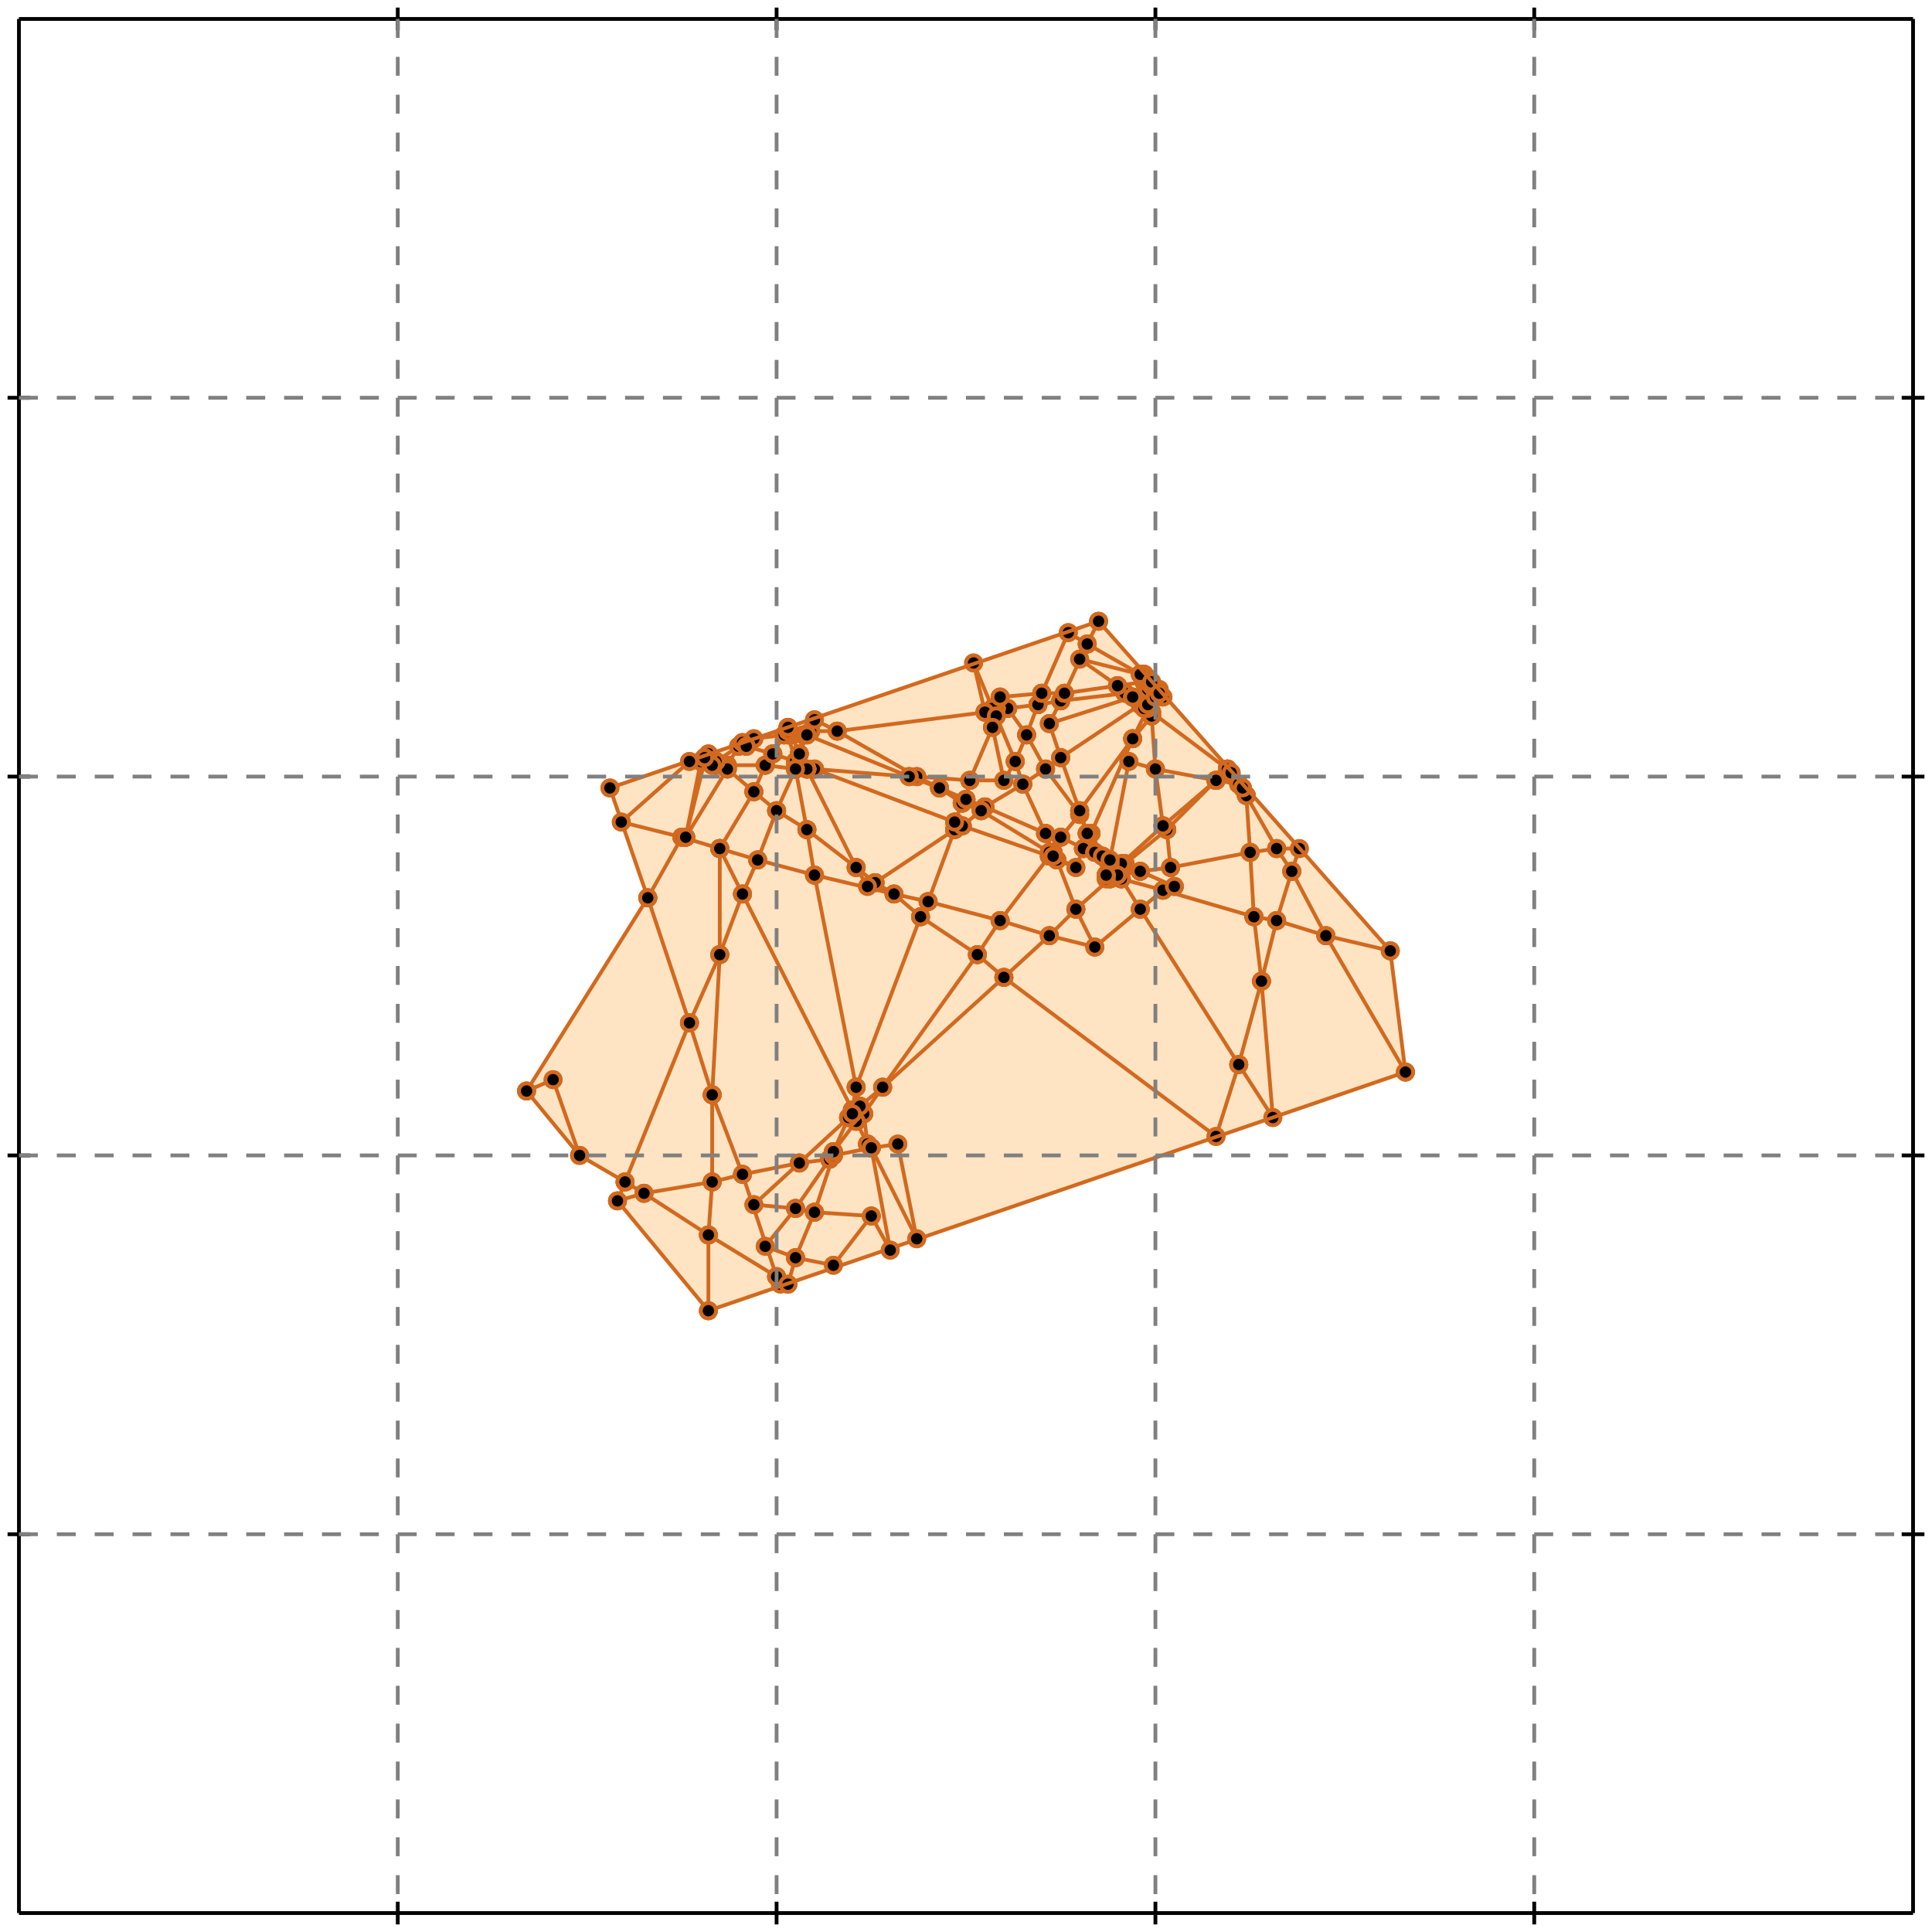 <?xml version="1.0" standalone="no"?>
<!DOCTYPE svg PUBLIC "-//W3C//DTD SVG 1.1//EN" 
  "http://www.w3.org/Graphics/SVG/1.1/DTD/svg11.dtd">
<svg width="510" height="510" version="1.1" id="toplevel"
    xmlns="http://www.w3.org/2000/svg"
    xmlns:xlink="http://www.w3.org/1999/xlink">
  <polygon points="187,346 371,283 367,251 290,164 161,208 171,237 139,288 153,305 165,312 163,317"
           fill="bisque"/>
  <g stroke="chocolate" stroke-width="1">
    <line x1="260" y1="213" x2="270" y2="207"/>
    <circle cx="260" cy="213" r="2"/>
    <circle cx="270" cy="207" r="2"/>
  </g>
  <g stroke="chocolate" stroke-width="1">
    <line x1="259" y1="214" x2="260" y2="213"/>
    <circle cx="259" cy="214" r="2"/>
    <circle cx="260" cy="213" r="2"/>
  </g>
  <g stroke="chocolate" stroke-width="1">
    <line x1="260" y1="213" x2="255" y2="211"/>
    <circle cx="260" cy="213" r="2"/>
    <circle cx="255" cy="211" r="2"/>
  </g>
  <g stroke="chocolate" stroke-width="1">
    <line x1="276" y1="220" x2="260" y2="213"/>
    <circle cx="276" cy="220" r="2"/>
    <circle cx="260" cy="213" r="2"/>
  </g>
  <g stroke="chocolate" stroke-width="1">
    <line x1="264" y1="243" x2="277" y2="226"/>
    <circle cx="264" cy="243" r="2"/>
    <circle cx="277" cy="226" r="2"/>
  </g>
  <g stroke="chocolate" stroke-width="1">
    <line x1="258" y1="252" x2="264" y2="243"/>
    <circle cx="258" cy="252" r="2"/>
    <circle cx="264" cy="243" r="2"/>
  </g>
  <g stroke="chocolate" stroke-width="1">
    <line x1="264" y1="243" x2="245" y2="238"/>
    <circle cx="264" cy="243" r="2"/>
    <circle cx="245" cy="238" r="2"/>
  </g>
  <g stroke="chocolate" stroke-width="1">
    <line x1="277" y1="247" x2="264" y2="243"/>
    <circle cx="277" cy="247" r="2"/>
    <circle cx="264" cy="243" r="2"/>
  </g>
  <g stroke="chocolate" stroke-width="1">
    <line x1="308" y1="219" x2="321" y2="206"/>
    <circle cx="308" cy="219" r="2"/>
    <circle cx="321" cy="206" r="2"/>
  </g>
  <g stroke="chocolate" stroke-width="1">
    <line x1="297" y1="228" x2="308" y2="219"/>
    <circle cx="297" cy="228" r="2"/>
    <circle cx="308" cy="219" r="2"/>
  </g>
  <g stroke="chocolate" stroke-width="1">
    <line x1="308" y1="219" x2="307" y2="218"/>
    <circle cx="308" cy="219" r="2"/>
    <circle cx="307" cy="218" r="2"/>
  </g>
  <g stroke="chocolate" stroke-width="1">
    <line x1="309" y1="229" x2="308" y2="219"/>
    <circle cx="309" cy="229" r="2"/>
    <circle cx="308" cy="219" r="2"/>
  </g>
  <g stroke="chocolate" stroke-width="1">
    <line x1="303" y1="182" x2="302" y2="180"/>
    <circle cx="303" cy="182" r="2"/>
    <circle cx="302" cy="180" r="2"/>
  </g>
  <g stroke="chocolate" stroke-width="1">
    <line x1="303" y1="183" x2="303" y2="182"/>
    <circle cx="303" cy="183" r="2"/>
    <circle cx="303" cy="182" r="2"/>
  </g>
  <g stroke="chocolate" stroke-width="1">
    <line x1="303" y1="182" x2="303" y2="182"/>
    <circle cx="303" cy="182" r="2"/>
    <circle cx="303" cy="182" r="2"/>
  </g>
  <g stroke="chocolate" stroke-width="1">
    <line x1="297" y1="183" x2="303" y2="182"/>
    <circle cx="297" cy="183" r="2"/>
    <circle cx="303" cy="182" r="2"/>
  </g>
  <g stroke="chocolate" stroke-width="1">
    <line x1="303" y1="185" x2="303" y2="185"/>
    <circle cx="303" cy="185" r="2"/>
    <circle cx="303" cy="185" r="2"/>
  </g>
  <g stroke="chocolate" stroke-width="1">
    <line x1="301" y1="186" x2="303" y2="185"/>
    <circle cx="301" cy="186" r="2"/>
    <circle cx="303" cy="185" r="2"/>
  </g>
  <g stroke="chocolate" stroke-width="1">
    <line x1="303" y1="185" x2="303" y2="184"/>
    <circle cx="303" cy="185" r="2"/>
    <circle cx="303" cy="184" r="2"/>
  </g>
  <g stroke="chocolate" stroke-width="1">
    <line x1="302" y1="187" x2="303" y2="185"/>
    <circle cx="302" cy="187" r="2"/>
    <circle cx="303" cy="185" r="2"/>
  </g>
  <g stroke="chocolate" stroke-width="1">
    <line x1="256" y1="206" x2="262" y2="192"/>
    <circle cx="256" cy="206" r="2"/>
    <circle cx="262" cy="192" r="2"/>
  </g>
  <g stroke="chocolate" stroke-width="1">
    <line x1="255" y1="211" x2="256" y2="206"/>
    <circle cx="255" cy="211" r="2"/>
    <circle cx="256" cy="206" r="2"/>
  </g>
  <g stroke="chocolate" stroke-width="1">
    <line x1="256" y1="206" x2="242" y2="205"/>
    <circle cx="256" cy="206" r="2"/>
    <circle cx="242" cy="205" r="2"/>
  </g>
  <g stroke="chocolate" stroke-width="1">
    <line x1="265" y1="206" x2="256" y2="206"/>
    <circle cx="265" cy="206" r="2"/>
    <circle cx="256" cy="206" r="2"/>
  </g>
  <g stroke="chocolate" stroke-width="1">
    <line x1="254" y1="212" x2="255" y2="211"/>
    <circle cx="254" cy="212" r="2"/>
    <circle cx="255" cy="211" r="2"/>
  </g>
  <g stroke="chocolate" stroke-width="1">
    <line x1="252" y1="217" x2="254" y2="212"/>
    <circle cx="252" cy="217" r="2"/>
    <circle cx="254" cy="212" r="2"/>
  </g>
  <g stroke="chocolate" stroke-width="1">
    <line x1="254" y1="212" x2="248" y2="208"/>
    <circle cx="254" cy="212" r="2"/>
    <circle cx="248" cy="208" r="2"/>
  </g>
  <g stroke="chocolate" stroke-width="1">
    <line x1="259" y1="214" x2="254" y2="212"/>
    <circle cx="259" cy="214" r="2"/>
    <circle cx="254" cy="212" r="2"/>
  </g>
  <g stroke="chocolate" stroke-width="1">
    <line x1="280" y1="221" x2="285" y2="215"/>
    <circle cx="280" cy="221" r="2"/>
    <circle cx="285" cy="215" r="2"/>
  </g>
  <g stroke="chocolate" stroke-width="1">
    <line x1="278" y1="225" x2="280" y2="221"/>
    <circle cx="278" cy="225" r="2"/>
    <circle cx="280" cy="221" r="2"/>
  </g>
  <g stroke="chocolate" stroke-width="1">
    <line x1="280" y1="221" x2="276" y2="220"/>
    <circle cx="280" cy="221" r="2"/>
    <circle cx="276" cy="220" r="2"/>
  </g>
  <g stroke="chocolate" stroke-width="1">
    <line x1="286" y1="224" x2="280" y2="221"/>
    <circle cx="286" cy="224" r="2"/>
    <circle cx="280" cy="221" r="2"/>
  </g>
  <g stroke="chocolate" stroke-width="1">
    <line x1="270" y1="207" x2="276" y2="203"/>
    <circle cx="270" cy="207" r="2"/>
    <circle cx="276" cy="203" r="2"/>
  </g>
  <g stroke="chocolate" stroke-width="1">
    <line x1="270" y1="207" x2="268" y2="201"/>
    <circle cx="270" cy="207" r="2"/>
    <circle cx="268" cy="201" r="2"/>
  </g>
  <g stroke="chocolate" stroke-width="1">
    <line x1="276" y1="220" x2="270" y2="207"/>
    <circle cx="276" cy="220" r="2"/>
    <circle cx="270" cy="207" r="2"/>
  </g>
  <g stroke="chocolate" stroke-width="1">
    <line x1="233" y1="287" x2="258" y2="252"/>
    <circle cx="233" cy="287" r="2"/>
    <circle cx="258" cy="252" r="2"/>
  </g>
  <g stroke="chocolate" stroke-width="1">
    <line x1="228" y1="294" x2="233" y2="287"/>
    <circle cx="228" cy="294" r="2"/>
    <circle cx="233" cy="287" r="2"/>
  </g>
  <g stroke="chocolate" stroke-width="1">
    <line x1="233" y1="287" x2="265" y2="258"/>
    <circle cx="233" cy="287" r="2"/>
    <circle cx="265" cy="258" r="2"/>
  </g>
  <g stroke="chocolate" stroke-width="1">
    <line x1="227" y1="292" x2="233" y2="287"/>
    <circle cx="227" cy="292" r="2"/>
    <circle cx="233" cy="287" r="2"/>
  </g>
  <g stroke="chocolate" stroke-width="1">
    <line x1="258" y1="252" x2="243" y2="242"/>
    <circle cx="258" cy="252" r="2"/>
    <circle cx="243" cy="242" r="2"/>
  </g>
  <g stroke="chocolate" stroke-width="1">
    <line x1="265" y1="258" x2="258" y2="252"/>
    <circle cx="265" cy="258" r="2"/>
    <circle cx="258" cy="252" r="2"/>
  </g>
  <g stroke="chocolate" stroke-width="1">
    <line x1="255" y1="211" x2="248" y2="208"/>
    <circle cx="255" cy="211" r="2"/>
    <circle cx="248" cy="208" r="2"/>
  </g>
  <g stroke="chocolate" stroke-width="1">
    <line x1="212" y1="194" x2="214" y2="193"/>
    <circle cx="212" cy="194" r="2"/>
    <circle cx="214" cy="193" r="2"/>
  </g>
  <g stroke="chocolate" stroke-width="1">
    <line x1="209" y1="194" x2="212" y2="194"/>
    <circle cx="209" cy="194" r="2"/>
    <circle cx="212" cy="194" r="2"/>
  </g>
  <g stroke="chocolate" stroke-width="1">
    <line x1="212" y1="194" x2="208" y2="192"/>
    <circle cx="212" cy="194" r="2"/>
    <circle cx="208" cy="192" r="2"/>
  </g>
  <g stroke="chocolate" stroke-width="1">
    <line x1="213" y1="194" x2="212" y2="194"/>
    <circle cx="213" cy="194" r="2"/>
    <circle cx="212" cy="194" r="2"/>
  </g>
  <g stroke="chocolate" stroke-width="1">
    <line x1="214" y1="193" x2="221" y2="193"/>
    <circle cx="214" cy="193" r="2"/>
    <circle cx="221" cy="193" r="2"/>
  </g>
  <g stroke="chocolate" stroke-width="1">
    <line x1="214" y1="193" x2="215" y2="190"/>
    <circle cx="214" cy="193" r="2"/>
    <circle cx="215" cy="190" r="2"/>
  </g>
  <g stroke="chocolate" stroke-width="1">
    <line x1="213" y1="194" x2="214" y2="193"/>
    <circle cx="213" cy="194" r="2"/>
    <circle cx="214" cy="193" r="2"/>
  </g>
  <g stroke="chocolate" stroke-width="1">
    <line x1="245" y1="238" x2="252" y2="219"/>
    <circle cx="245" cy="238" r="2"/>
    <circle cx="252" cy="219" r="2"/>
  </g>
  <g stroke="chocolate" stroke-width="1">
    <line x1="243" y1="242" x2="245" y2="238"/>
    <circle cx="243" cy="242" r="2"/>
    <circle cx="245" cy="238" r="2"/>
  </g>
  <g stroke="chocolate" stroke-width="1">
    <line x1="245" y1="238" x2="236" y2="236"/>
    <circle cx="245" cy="238" r="2"/>
    <circle cx="236" cy="236" r="2"/>
  </g>
  <g stroke="chocolate" stroke-width="1">
    <line x1="226" y1="287" x2="243" y2="242"/>
    <circle cx="226" cy="287" r="2"/>
    <circle cx="243" cy="242" r="2"/>
  </g>
  <g stroke="chocolate" stroke-width="1">
    <line x1="225" y1="293" x2="226" y2="287"/>
    <circle cx="225" cy="293" r="2"/>
    <circle cx="226" cy="287" r="2"/>
  </g>
  <g stroke="chocolate" stroke-width="1">
    <line x1="226" y1="287" x2="215" y2="231"/>
    <circle cx="226" cy="287" r="2"/>
    <circle cx="215" cy="231" r="2"/>
  </g>
  <g stroke="chocolate" stroke-width="1">
    <line x1="227" y1="292" x2="226" y2="287"/>
    <circle cx="227" cy="292" r="2"/>
    <circle cx="226" cy="287" r="2"/>
  </g>
  <g stroke="chocolate" stroke-width="1">
    <line x1="226" y1="296" x2="228" y2="294"/>
    <circle cx="226" cy="296" r="2"/>
    <circle cx="228" cy="294" r="2"/>
  </g>
  <g stroke="chocolate" stroke-width="1">
    <line x1="228" y1="294" x2="227" y2="292"/>
    <circle cx="228" cy="294" r="2"/>
    <circle cx="227" cy="292" r="2"/>
  </g>
  <g stroke="chocolate" stroke-width="1">
    <line x1="229" y1="302" x2="228" y2="294"/>
    <circle cx="229" cy="302" r="2"/>
    <circle cx="228" cy="294" r="2"/>
  </g>
  <g stroke="chocolate" stroke-width="1">
    <line x1="219" y1="306" x2="220" y2="305"/>
    <circle cx="219" cy="306" r="2"/>
    <circle cx="220" cy="305" r="2"/>
  </g>
  <g stroke="chocolate" stroke-width="1">
    <line x1="211" y1="307" x2="219" y2="306"/>
    <circle cx="211" cy="307" r="2"/>
    <circle cx="219" cy="306" r="2"/>
  </g>
  <g stroke="chocolate" stroke-width="1">
    <line x1="219" y1="306" x2="220" y2="304"/>
    <circle cx="219" cy="306" r="2"/>
    <circle cx="220" cy="304" r="2"/>
  </g>
  <g stroke="chocolate" stroke-width="1">
    <line x1="210" y1="319" x2="219" y2="306"/>
    <circle cx="210" cy="319" r="2"/>
    <circle cx="219" cy="306" r="2"/>
  </g>
  <g stroke="chocolate" stroke-width="1">
    <line x1="220" y1="305" x2="220" y2="304"/>
    <circle cx="220" cy="305" r="2"/>
    <circle cx="220" cy="304" r="2"/>
  </g>
  <g stroke="chocolate" stroke-width="1">
    <line x1="215" y1="320" x2="220" y2="305"/>
    <circle cx="215" cy="320" r="2"/>
    <circle cx="220" cy="305" r="2"/>
  </g>
  <g stroke="chocolate" stroke-width="1">
    <line x1="220" y1="305" x2="230" y2="303"/>
    <circle cx="220" cy="305" r="2"/>
    <circle cx="230" cy="303" r="2"/>
  </g>
  <g stroke="chocolate" stroke-width="1">
    <line x1="208" y1="194" x2="209" y2="194"/>
    <circle cx="208" cy="194" r="2"/>
    <circle cx="209" cy="194" r="2"/>
  </g>
  <g stroke="chocolate" stroke-width="1">
    <line x1="209" y1="194" x2="208" y2="193"/>
    <circle cx="209" cy="194" r="2"/>
    <circle cx="208" cy="193" r="2"/>
  </g>
  <g stroke="chocolate" stroke-width="1">
    <line x1="211" y1="199" x2="209" y2="194"/>
    <circle cx="211" cy="199" r="2"/>
    <circle cx="209" cy="194" r="2"/>
  </g>
  <g stroke="chocolate" stroke-width="1">
    <line x1="192" y1="202" x2="189" y2="202"/>
    <circle cx="192" cy="202" r="2"/>
    <circle cx="189" cy="202" r="2"/>
  </g>
  <g stroke="chocolate" stroke-width="1">
    <line x1="202" y1="202" x2="192" y2="202"/>
    <circle cx="202" cy="202" r="2"/>
    <circle cx="192" cy="202" r="2"/>
  </g>
  <g stroke="chocolate" stroke-width="1">
    <line x1="192" y1="202" x2="195" y2="197"/>
    <circle cx="192" cy="202" r="2"/>
    <circle cx="195" cy="197" r="2"/>
  </g>
  <g stroke="chocolate" stroke-width="1">
    <line x1="192" y1="203" x2="192" y2="202"/>
    <circle cx="192" cy="203" r="2"/>
    <circle cx="192" cy="202" r="2"/>
  </g>
  <g stroke="chocolate" stroke-width="1">
    <line x1="205" y1="214" x2="210" y2="203"/>
    <circle cx="205" cy="214" r="2"/>
    <circle cx="210" cy="203" r="2"/>
  </g>
  <g stroke="chocolate" stroke-width="1">
    <line x1="200" y1="227" x2="205" y2="214"/>
    <circle cx="200" cy="227" r="2"/>
    <circle cx="205" cy="214" r="2"/>
  </g>
  <g stroke="chocolate" stroke-width="1">
    <line x1="205" y1="214" x2="199" y2="209"/>
    <circle cx="205" cy="214" r="2"/>
    <circle cx="199" cy="209" r="2"/>
  </g>
  <g stroke="chocolate" stroke-width="1">
    <line x1="213" y1="219" x2="205" y2="214"/>
    <circle cx="213" cy="219" r="2"/>
    <circle cx="205" cy="214" r="2"/>
  </g>
  <g stroke="chocolate" stroke-width="1">
    <line x1="189" y1="202" x2="189" y2="201"/>
    <circle cx="189" cy="202" r="2"/>
    <circle cx="189" cy="201" r="2"/>
  </g>
  <g stroke="chocolate" stroke-width="1">
    <line x1="192" y1="203" x2="189" y2="202"/>
    <circle cx="192" cy="203" r="2"/>
    <circle cx="189" cy="202" r="2"/>
  </g>
  <g stroke="chocolate" stroke-width="1">
    <line x1="189" y1="202" x2="186" y2="201"/>
    <circle cx="189" cy="202" r="2"/>
    <circle cx="186" cy="201" r="2"/>
  </g>
  <g stroke="chocolate" stroke-width="1">
    <line x1="210" y1="203" x2="210" y2="203"/>
    <circle cx="210" cy="203" r="2"/>
    <circle cx="210" cy="203" r="2"/>
  </g>
  <g stroke="chocolate" stroke-width="1">
    <line x1="210" y1="203" x2="202" y2="202"/>
    <circle cx="210" cy="203" r="2"/>
    <circle cx="202" cy="202" r="2"/>
  </g>
  <g stroke="chocolate" stroke-width="1">
    <line x1="210" y1="203" x2="210" y2="203"/>
    <circle cx="210" cy="203" r="2"/>
    <circle cx="210" cy="203" r="2"/>
  </g>
  <g stroke="chocolate" stroke-width="1">
    <line x1="294" y1="231" x2="297" y2="228"/>
    <circle cx="294" cy="231" r="2"/>
    <circle cx="297" cy="228" r="2"/>
  </g>
  <g stroke="chocolate" stroke-width="1">
    <line x1="297" y1="228" x2="296" y2="228"/>
    <circle cx="297" cy="228" r="2"/>
    <circle cx="296" cy="228" r="2"/>
  </g>
  <g stroke="chocolate" stroke-width="1">
    <line x1="301" y1="230" x2="297" y2="228"/>
    <circle cx="301" cy="230" r="2"/>
    <circle cx="297" cy="228" r="2"/>
  </g>
  <g stroke="chocolate" stroke-width="1">
    <line x1="307" y1="218" x2="305" y2="203"/>
    <circle cx="307" cy="218" r="2"/>
    <circle cx="305" cy="203" r="2"/>
  </g>
  <g stroke="chocolate" stroke-width="1">
    <line x1="307" y1="218" x2="321" y2="206"/>
    <circle cx="307" cy="218" r="2"/>
    <circle cx="321" cy="206" r="2"/>
  </g>
  <g stroke="chocolate" stroke-width="1">
    <line x1="296" y1="228" x2="307" y2="218"/>
    <circle cx="296" cy="228" r="2"/>
    <circle cx="307" cy="218" r="2"/>
  </g>
  <g stroke="chocolate" stroke-width="1">
    <line x1="294" y1="230" x2="293" y2="228"/>
    <circle cx="294" cy="230" r="2"/>
    <circle cx="293" cy="228" r="2"/>
  </g>
  <g stroke="chocolate" stroke-width="1">
    <line x1="294" y1="231" x2="294" y2="230"/>
    <circle cx="294" cy="231" r="2"/>
    <circle cx="294" cy="230" r="2"/>
  </g>
  <g stroke="chocolate" stroke-width="1">
    <line x1="294" y1="230" x2="296" y2="228"/>
    <circle cx="294" cy="230" r="2"/>
    <circle cx="296" cy="228" r="2"/>
  </g>
  <g stroke="chocolate" stroke-width="1">
    <line x1="292" y1="231" x2="294" y2="230"/>
    <circle cx="292" cy="231" r="2"/>
    <circle cx="294" cy="230" r="2"/>
  </g>
  <g stroke="chocolate" stroke-width="1">
    <line x1="302" y1="180" x2="302" y2="178"/>
    <circle cx="302" cy="180" r="2"/>
    <circle cx="302" cy="178" r="2"/>
  </g>
  <g stroke="chocolate" stroke-width="1">
    <line x1="302" y1="180" x2="303" y2="180"/>
    <circle cx="302" cy="180" r="2"/>
    <circle cx="303" cy="180" r="2"/>
  </g>
  <g stroke="chocolate" stroke-width="1">
    <line x1="295" y1="181" x2="302" y2="180"/>
    <circle cx="295" cy="181" r="2"/>
    <circle cx="302" cy="180" r="2"/>
  </g>
  <g stroke="chocolate" stroke-width="1">
    <line x1="280" y1="185" x2="297" y2="183"/>
    <circle cx="280" cy="185" r="2"/>
    <circle cx="297" cy="183" r="2"/>
  </g>
  <g stroke="chocolate" stroke-width="1">
    <line x1="297" y1="183" x2="295" y2="181"/>
    <circle cx="297" cy="183" r="2"/>
    <circle cx="295" cy="181" r="2"/>
  </g>
  <g stroke="chocolate" stroke-width="1">
    <line x1="299" y1="184" x2="297" y2="183"/>
    <circle cx="299" cy="184" r="2"/>
    <circle cx="297" cy="183" r="2"/>
  </g>
  <g stroke="chocolate" stroke-width="1">
    <line x1="280" y1="200" x2="301" y2="186"/>
    <circle cx="280" cy="200" r="2"/>
    <circle cx="301" cy="186" r="2"/>
  </g>
  <g stroke="chocolate" stroke-width="1">
    <line x1="301" y1="186" x2="299" y2="184"/>
    <circle cx="301" cy="186" r="2"/>
    <circle cx="299" cy="184" r="2"/>
  </g>
  <g stroke="chocolate" stroke-width="1">
    <line x1="303" y1="187" x2="301" y2="186"/>
    <circle cx="303" cy="187" r="2"/>
    <circle cx="301" cy="186" r="2"/>
  </g>
  <g stroke="chocolate" stroke-width="1">
    <line x1="295" y1="231" x2="294" y2="231"/>
    <circle cx="295" cy="231" r="2"/>
    <circle cx="294" cy="231" r="2"/>
  </g>
  <g stroke="chocolate" stroke-width="1">
    <line x1="294" y1="231" x2="294" y2="231"/>
    <circle cx="294" cy="231" r="2"/>
    <circle cx="294" cy="231" r="2"/>
  </g>
  <g stroke="chocolate" stroke-width="1">
    <line x1="303" y1="184" x2="303" y2="183"/>
    <circle cx="303" cy="184" r="2"/>
    <circle cx="303" cy="183" r="2"/>
  </g>
  <g stroke="chocolate" stroke-width="1">
    <line x1="303" y1="183" x2="303" y2="182"/>
    <circle cx="303" cy="183" r="2"/>
    <circle cx="303" cy="182" r="2"/>
  </g>
  <g stroke="chocolate" stroke-width="1">
    <line x1="299" y1="184" x2="303" y2="183"/>
    <circle cx="299" cy="184" r="2"/>
    <circle cx="303" cy="183" r="2"/>
  </g>
  <g stroke="chocolate" stroke-width="1">
    <line x1="303" y1="185" x2="303" y2="184"/>
    <circle cx="303" cy="185" r="2"/>
    <circle cx="303" cy="184" r="2"/>
  </g>
  <g stroke="chocolate" stroke-width="1">
    <line x1="303" y1="184" x2="303" y2="182"/>
    <circle cx="303" cy="184" r="2"/>
    <circle cx="303" cy="182" r="2"/>
  </g>
  <g stroke="chocolate" stroke-width="1">
    <line x1="278" y1="225" x2="276" y2="220"/>
    <circle cx="278" cy="225" r="2"/>
    <circle cx="276" cy="220" r="2"/>
  </g>
  <g stroke="chocolate" stroke-width="1">
    <line x1="278" y1="226" x2="278" y2="225"/>
    <circle cx="278" cy="226" r="2"/>
    <circle cx="278" cy="225" r="2"/>
  </g>
  <g stroke="chocolate" stroke-width="1">
    <line x1="277" y1="225" x2="278" y2="225"/>
    <circle cx="277" cy="225" r="2"/>
    <circle cx="278" cy="225" r="2"/>
  </g>
  <g stroke="chocolate" stroke-width="1">
    <line x1="276" y1="203" x2="280" y2="200"/>
    <circle cx="276" cy="203" r="2"/>
    <circle cx="280" cy="200" r="2"/>
  </g>
  <g stroke="chocolate" stroke-width="1">
    <line x1="276" y1="203" x2="271" y2="194"/>
    <circle cx="276" cy="203" r="2"/>
    <circle cx="271" cy="194" r="2"/>
  </g>
  <g stroke="chocolate" stroke-width="1">
    <line x1="285" y1="215" x2="276" y2="203"/>
    <circle cx="285" cy="215" r="2"/>
    <circle cx="276" cy="203" r="2"/>
  </g>
  <g stroke="chocolate" stroke-width="1">
    <line x1="215" y1="203" x2="213" y2="203"/>
    <circle cx="215" cy="203" r="2"/>
    <circle cx="213" cy="203" r="2"/>
  </g>
  <g stroke="chocolate" stroke-width="1">
    <line x1="252" y1="217" x2="215" y2="203"/>
    <circle cx="252" cy="217" r="2"/>
    <circle cx="215" cy="203" r="2"/>
  </g>
  <g stroke="chocolate" stroke-width="1">
    <line x1="215" y1="203" x2="213" y2="203"/>
    <circle cx="215" cy="203" r="2"/>
    <circle cx="213" cy="203" r="2"/>
  </g>
  <g stroke="chocolate" stroke-width="1">
    <line x1="240" y1="205" x2="215" y2="203"/>
    <circle cx="240" cy="205" r="2"/>
    <circle cx="215" cy="203" r="2"/>
  </g>
  <g stroke="chocolate" stroke-width="1">
    <line x1="242" y1="205" x2="240" y2="205"/>
    <circle cx="242" cy="205" r="2"/>
    <circle cx="240" cy="205" r="2"/>
  </g>
  <g stroke="chocolate" stroke-width="1">
    <line x1="242" y1="205" x2="221" y2="193"/>
    <circle cx="242" cy="205" r="2"/>
    <circle cx="221" cy="193" r="2"/>
  </g>
  <g stroke="chocolate" stroke-width="1">
    <line x1="248" y1="208" x2="242" y2="205"/>
    <circle cx="248" cy="208" r="2"/>
    <circle cx="242" cy="205" r="2"/>
  </g>
  <g stroke="chocolate" stroke-width="1">
    <line x1="254" y1="218" x2="259" y2="214"/>
    <circle cx="254" cy="218" r="2"/>
    <circle cx="259" cy="214" r="2"/>
  </g>
  <g stroke="chocolate" stroke-width="1">
    <line x1="277" y1="225" x2="259" y2="214"/>
    <circle cx="277" cy="225" r="2"/>
    <circle cx="259" cy="214" r="2"/>
  </g>
  <g stroke="chocolate" stroke-width="1">
    <line x1="277" y1="226" x2="277" y2="225"/>
    <circle cx="277" cy="226" r="2"/>
    <circle cx="277" cy="225" r="2"/>
  </g>
  <g stroke="chocolate" stroke-width="1">
    <line x1="277" y1="226" x2="254" y2="218"/>
    <circle cx="277" cy="226" r="2"/>
    <circle cx="254" cy="218" r="2"/>
  </g>
  <g stroke="chocolate" stroke-width="1">
    <line x1="279" y1="227" x2="277" y2="226"/>
    <circle cx="279" cy="227" r="2"/>
    <circle cx="277" cy="226" r="2"/>
  </g>
  <g stroke="chocolate" stroke-width="1">
    <line x1="265" y1="258" x2="277" y2="247"/>
    <circle cx="265" cy="258" r="2"/>
    <circle cx="277" cy="247" r="2"/>
  </g>
  <g stroke="chocolate" stroke-width="1">
    <line x1="321" y1="300" x2="265" y2="258"/>
    <circle cx="321" cy="300" r="2"/>
    <circle cx="265" cy="258" r="2"/>
  </g>
  <g stroke="chocolate" stroke-width="1">
    <line x1="207" y1="194" x2="208" y2="194"/>
    <circle cx="207" cy="194" r="2"/>
    <circle cx="208" cy="194" r="2"/>
  </g>
  <g stroke="chocolate" stroke-width="1">
    <line x1="208" y1="194" x2="208" y2="193"/>
    <circle cx="208" cy="194" r="2"/>
    <circle cx="208" cy="193" r="2"/>
  </g>
  <g stroke="chocolate" stroke-width="1">
    <line x1="210" y1="201" x2="208" y2="194"/>
    <circle cx="210" cy="201" r="2"/>
    <circle cx="208" cy="194" r="2"/>
  </g>
  <g stroke="chocolate" stroke-width="1">
    <line x1="210" y1="203" x2="210" y2="202"/>
    <circle cx="210" cy="203" r="2"/>
    <circle cx="210" cy="202" r="2"/>
  </g>
  <g stroke="chocolate" stroke-width="1">
    <line x1="210" y1="203" x2="210" y2="201"/>
    <circle cx="210" cy="203" r="2"/>
    <circle cx="210" cy="201" r="2"/>
  </g>
  <g stroke="chocolate" stroke-width="1">
    <line x1="210" y1="203" x2="210" y2="203"/>
    <circle cx="210" cy="203" r="2"/>
    <circle cx="210" cy="203" r="2"/>
  </g>
  <g stroke="chocolate" stroke-width="1">
    <line x1="210" y1="202" x2="211" y2="199"/>
    <circle cx="210" cy="202" r="2"/>
    <circle cx="211" cy="199" r="2"/>
  </g>
  <g stroke="chocolate" stroke-width="1">
    <line x1="210" y1="202" x2="210" y2="201"/>
    <circle cx="210" cy="202" r="2"/>
    <circle cx="210" cy="201" r="2"/>
  </g>
  <g stroke="chocolate" stroke-width="1">
    <line x1="213" y1="203" x2="210" y2="202"/>
    <circle cx="213" cy="203" r="2"/>
    <circle cx="210" cy="202" r="2"/>
  </g>
  <g stroke="chocolate" stroke-width="1">
    <line x1="252" y1="219" x2="252" y2="217"/>
    <circle cx="252" cy="219" r="2"/>
    <circle cx="252" cy="217" r="2"/>
  </g>
  <g stroke="chocolate" stroke-width="1">
    <line x1="252" y1="219" x2="254" y2="218"/>
    <circle cx="252" cy="219" r="2"/>
    <circle cx="254" cy="218" r="2"/>
  </g>
  <g stroke="chocolate" stroke-width="1">
    <line x1="231" y1="233" x2="252" y2="219"/>
    <circle cx="231" cy="233" r="2"/>
    <circle cx="252" cy="219" r="2"/>
  </g>
  <g stroke="chocolate" stroke-width="1">
    <line x1="254" y1="218" x2="252" y2="217"/>
    <circle cx="254" cy="218" r="2"/>
    <circle cx="252" cy="217" r="2"/>
  </g>
  <g stroke="chocolate" stroke-width="1">
    <line x1="240" y1="205" x2="213" y2="194"/>
    <circle cx="240" cy="205" r="2"/>
    <circle cx="213" cy="194" r="2"/>
  </g>
  <g stroke="chocolate" stroke-width="1">
    <line x1="211" y1="199" x2="213" y2="194"/>
    <circle cx="211" cy="199" r="2"/>
    <circle cx="213" cy="194" r="2"/>
  </g>
  <g stroke="chocolate" stroke-width="1">
    <line x1="196" y1="236" x2="200" y2="227"/>
    <circle cx="196" cy="236" r="2"/>
    <circle cx="200" cy="227" r="2"/>
  </g>
  <g stroke="chocolate" stroke-width="1">
    <line x1="200" y1="227" x2="190" y2="224"/>
    <circle cx="200" cy="227" r="2"/>
    <circle cx="190" cy="224" r="2"/>
  </g>
  <g stroke="chocolate" stroke-width="1">
    <line x1="215" y1="231" x2="200" y2="227"/>
    <circle cx="215" cy="231" r="2"/>
    <circle cx="200" cy="227" r="2"/>
  </g>
  <g stroke="chocolate" stroke-width="1">
    <line x1="224" y1="295" x2="225" y2="293"/>
    <circle cx="224" cy="295" r="2"/>
    <circle cx="225" cy="293" r="2"/>
  </g>
  <g stroke="chocolate" stroke-width="1">
    <line x1="225" y1="293" x2="196" y2="236"/>
    <circle cx="225" cy="293" r="2"/>
    <circle cx="196" cy="236" r="2"/>
  </g>
  <g stroke="chocolate" stroke-width="1">
    <line x1="225" y1="294" x2="225" y2="293"/>
    <circle cx="225" cy="294" r="2"/>
    <circle cx="225" cy="293" r="2"/>
  </g>
  <g stroke="chocolate" stroke-width="1">
    <line x1="220" y1="304" x2="226" y2="296"/>
    <circle cx="220" cy="304" r="2"/>
    <circle cx="226" cy="296" r="2"/>
  </g>
  <g stroke="chocolate" stroke-width="1">
    <line x1="226" y1="296" x2="225" y2="294"/>
    <circle cx="226" cy="296" r="2"/>
    <circle cx="225" cy="294" r="2"/>
  </g>
  <g stroke="chocolate" stroke-width="1">
    <line x1="229" y1="302" x2="226" y2="296"/>
    <circle cx="229" cy="302" r="2"/>
    <circle cx="226" cy="296" r="2"/>
  </g>
  <g stroke="chocolate" stroke-width="1">
    <line x1="304" y1="184" x2="305" y2="184"/>
    <circle cx="304" cy="184" r="2"/>
    <circle cx="305" cy="184" r="2"/>
  </g>
  <g stroke="chocolate" stroke-width="1">
    <line x1="303" y1="185" x2="304" y2="184"/>
    <circle cx="303" cy="185" r="2"/>
    <circle cx="304" cy="184" r="2"/>
  </g>
  <g stroke="chocolate" stroke-width="1">
    <line x1="304" y1="184" x2="305" y2="183"/>
    <circle cx="304" cy="184" r="2"/>
    <circle cx="305" cy="183" r="2"/>
  </g>
  <g stroke="chocolate" stroke-width="1">
    <line x1="303" y1="186" x2="304" y2="184"/>
    <circle cx="303" cy="186" r="2"/>
    <circle cx="304" cy="184" r="2"/>
  </g>
  <g stroke="chocolate" stroke-width="1">
    <line x1="330" y1="225" x2="337" y2="224"/>
    <circle cx="330" cy="225" r="2"/>
    <circle cx="337" cy="224" r="2"/>
  </g>
  <g stroke="chocolate" stroke-width="1">
    <line x1="309" y1="229" x2="330" y2="225"/>
    <circle cx="309" cy="229" r="2"/>
    <circle cx="330" cy="225" r="2"/>
  </g>
  <g stroke="chocolate" stroke-width="1">
    <line x1="330" y1="225" x2="329" y2="210"/>
    <circle cx="330" cy="225" r="2"/>
    <circle cx="329" cy="210" r="2"/>
  </g>
  <g stroke="chocolate" stroke-width="1">
    <line x1="331" y1="242" x2="330" y2="225"/>
    <circle cx="331" cy="242" r="2"/>
    <circle cx="330" cy="225" r="2"/>
  </g>
  <g stroke="chocolate" stroke-width="1">
    <line x1="296" y1="232" x2="293" y2="232"/>
    <circle cx="296" cy="232" r="2"/>
    <circle cx="293" cy="232" r="2"/>
  </g>
  <g stroke="chocolate" stroke-width="1">
    <line x1="307" y1="235" x2="296" y2="232"/>
    <circle cx="307" cy="235" r="2"/>
    <circle cx="296" cy="232" r="2"/>
  </g>
  <g stroke="chocolate" stroke-width="1">
    <line x1="296" y1="232" x2="295" y2="231"/>
    <circle cx="296" cy="232" r="2"/>
    <circle cx="295" cy="231" r="2"/>
  </g>
  <g stroke="chocolate" stroke-width="1">
    <line x1="301" y1="240" x2="296" y2="232"/>
    <circle cx="301" cy="240" r="2"/>
    <circle cx="296" cy="232" r="2"/>
  </g>
  <g stroke="chocolate" stroke-width="1">
    <line x1="236" y1="236" x2="231" y2="233"/>
    <circle cx="236" cy="236" r="2"/>
    <circle cx="231" cy="233" r="2"/>
  </g>
  <g stroke="chocolate" stroke-width="1">
    <line x1="243" y1="242" x2="236" y2="236"/>
    <circle cx="243" cy="242" r="2"/>
    <circle cx="236" cy="236" r="2"/>
  </g>
  <g stroke="chocolate" stroke-width="1">
    <line x1="236" y1="236" x2="215" y2="231"/>
    <circle cx="236" cy="236" r="2"/>
    <circle cx="215" cy="231" r="2"/>
  </g>
  <g stroke="chocolate" stroke-width="1">
    <line x1="225" y1="294" x2="227" y2="292"/>
    <circle cx="225" cy="294" r="2"/>
    <circle cx="227" cy="292" r="2"/>
  </g>
  <g stroke="chocolate" stroke-width="1">
    <line x1="301" y1="230" x2="309" y2="229"/>
    <circle cx="301" cy="230" r="2"/>
    <circle cx="309" cy="229" r="2"/>
  </g>
  <g stroke="chocolate" stroke-width="1">
    <line x1="310" y1="234" x2="309" y2="229"/>
    <circle cx="310" cy="234" r="2"/>
    <circle cx="309" cy="229" r="2"/>
  </g>
  <g stroke="chocolate" stroke-width="1">
    <line x1="303" y1="186" x2="303" y2="185"/>
    <circle cx="303" cy="186" r="2"/>
    <circle cx="303" cy="185" r="2"/>
  </g>
  <g stroke="chocolate" stroke-width="1">
    <line x1="220" y1="304" x2="224" y2="295"/>
    <circle cx="220" cy="304" r="2"/>
    <circle cx="224" cy="295" r="2"/>
  </g>
  <g stroke="chocolate" stroke-width="1">
    <line x1="196" y1="310" x2="211" y2="307"/>
    <circle cx="196" cy="310" r="2"/>
    <circle cx="211" cy="307" r="2"/>
  </g>
  <g stroke="chocolate" stroke-width="1">
    <line x1="211" y1="307" x2="224" y2="295"/>
    <circle cx="211" cy="307" r="2"/>
    <circle cx="224" cy="295" r="2"/>
  </g>
  <g stroke="chocolate" stroke-width="1">
    <line x1="199" y1="318" x2="211" y2="307"/>
    <circle cx="199" cy="318" r="2"/>
    <circle cx="211" cy="307" r="2"/>
  </g>
  <g stroke="chocolate" stroke-width="1">
    <line x1="208" y1="193" x2="208" y2="192"/>
    <circle cx="208" cy="193" r="2"/>
    <circle cx="208" cy="192" r="2"/>
  </g>
  <g stroke="chocolate" stroke-width="1">
    <line x1="208" y1="193" x2="208" y2="192"/>
    <circle cx="208" cy="193" r="2"/>
    <circle cx="208" cy="192" r="2"/>
  </g>
  <g stroke="chocolate" stroke-width="1">
    <line x1="208" y1="193" x2="208" y2="193"/>
    <circle cx="208" cy="193" r="2"/>
    <circle cx="208" cy="193" r="2"/>
  </g>
  <g stroke="chocolate" stroke-width="1">
    <line x1="199" y1="195" x2="207" y2="194"/>
    <circle cx="199" cy="195" r="2"/>
    <circle cx="207" cy="194" r="2"/>
  </g>
  <g stroke="chocolate" stroke-width="1">
    <line x1="207" y1="194" x2="208" y2="193"/>
    <circle cx="207" cy="194" r="2"/>
    <circle cx="208" cy="193" r="2"/>
  </g>
  <g stroke="chocolate" stroke-width="1">
    <line x1="204" y1="199" x2="207" y2="194"/>
    <circle cx="204" cy="199" r="2"/>
    <circle cx="207" cy="194" r="2"/>
  </g>
  <g stroke="chocolate" stroke-width="1">
    <line x1="181" y1="221" x2="192" y2="203"/>
    <circle cx="181" cy="221" r="2"/>
    <circle cx="192" cy="203" r="2"/>
  </g>
  <g stroke="chocolate" stroke-width="1">
    <line x1="199" y1="209" x2="192" y2="203"/>
    <circle cx="199" cy="209" r="2"/>
    <circle cx="192" cy="203" r="2"/>
  </g>
  <g stroke="chocolate" stroke-width="1">
    <line x1="213" y1="219" x2="210" y2="203"/>
    <circle cx="213" cy="219" r="2"/>
    <circle cx="210" cy="203" r="2"/>
  </g>
  <g stroke="chocolate" stroke-width="1">
    <line x1="215" y1="231" x2="213" y2="219"/>
    <circle cx="215" cy="231" r="2"/>
    <circle cx="213" cy="219" r="2"/>
  </g>
  <g stroke="chocolate" stroke-width="1">
    <line x1="226" y1="229" x2="213" y2="219"/>
    <circle cx="226" cy="229" r="2"/>
    <circle cx="213" cy="219" r="2"/>
  </g>
  <g stroke="chocolate" stroke-width="1">
    <line x1="202" y1="202" x2="204" y2="199"/>
    <circle cx="202" cy="202" r="2"/>
    <circle cx="204" cy="199" r="2"/>
  </g>
  <g stroke="chocolate" stroke-width="1">
    <line x1="199" y1="209" x2="202" y2="202"/>
    <circle cx="199" cy="209" r="2"/>
    <circle cx="202" cy="202" r="2"/>
  </g>
  <g stroke="chocolate" stroke-width="1">
    <line x1="274" y1="186" x2="280" y2="185"/>
    <circle cx="274" cy="186" r="2"/>
    <circle cx="280" cy="185" r="2"/>
  </g>
  <g stroke="chocolate" stroke-width="1">
    <line x1="280" y1="185" x2="281" y2="183"/>
    <circle cx="280" cy="185" r="2"/>
    <circle cx="281" cy="183" r="2"/>
  </g>
  <g stroke="chocolate" stroke-width="1">
    <line x1="277" y1="191" x2="280" y2="185"/>
    <circle cx="277" cy="191" r="2"/>
    <circle cx="280" cy="185" r="2"/>
  </g>
  <g stroke="chocolate" stroke-width="1">
    <line x1="296" y1="228" x2="293" y2="227"/>
    <circle cx="296" cy="228" r="2"/>
    <circle cx="293" cy="227" r="2"/>
  </g>
  <g stroke="chocolate" stroke-width="1">
    <line x1="293" y1="228" x2="291" y2="226"/>
    <circle cx="293" cy="228" r="2"/>
    <circle cx="291" cy="226" r="2"/>
  </g>
  <g stroke="chocolate" stroke-width="1">
    <line x1="293" y1="228" x2="293" y2="227"/>
    <circle cx="293" cy="228" r="2"/>
    <circle cx="293" cy="227" r="2"/>
  </g>
  <g stroke="chocolate" stroke-width="1">
    <line x1="292" y1="231" x2="293" y2="228"/>
    <circle cx="292" cy="231" r="2"/>
    <circle cx="293" cy="228" r="2"/>
  </g>
  <g stroke="chocolate" stroke-width="1">
    <line x1="195" y1="197" x2="197" y2="197"/>
    <circle cx="195" cy="197" r="2"/>
    <circle cx="197" cy="197" r="2"/>
  </g>
  <g stroke="chocolate" stroke-width="1">
    <line x1="189" y1="201" x2="195" y2="197"/>
    <circle cx="189" cy="201" r="2"/>
    <circle cx="195" cy="197" r="2"/>
  </g>
  <g stroke="chocolate" stroke-width="1">
    <line x1="195" y1="197" x2="196" y2="196"/>
    <circle cx="195" cy="197" r="2"/>
    <circle cx="196" cy="196" r="2"/>
  </g>
  <g stroke="chocolate" stroke-width="1">
    <line x1="186" y1="201" x2="185" y2="201"/>
    <circle cx="186" cy="201" r="2"/>
    <circle cx="185" cy="201" r="2"/>
  </g>
  <g stroke="chocolate" stroke-width="1">
    <line x1="186" y1="201" x2="186" y2="200"/>
    <circle cx="186" cy="201" r="2"/>
    <circle cx="186" cy="200" r="2"/>
  </g>
  <g stroke="chocolate" stroke-width="1">
    <line x1="181" y1="221" x2="186" y2="201"/>
    <circle cx="181" cy="221" r="2"/>
    <circle cx="186" cy="201" r="2"/>
  </g>
  <g stroke="chocolate" stroke-width="1">
    <line x1="281" y1="183" x2="295" y2="181"/>
    <circle cx="281" cy="183" r="2"/>
    <circle cx="295" cy="181" r="2"/>
  </g>
  <g stroke="chocolate" stroke-width="1">
    <line x1="295" y1="181" x2="285" y2="174"/>
    <circle cx="295" cy="181" r="2"/>
    <circle cx="285" cy="174" r="2"/>
  </g>
  <g stroke="chocolate" stroke-width="1">
    <line x1="303" y1="187" x2="303" y2="186"/>
    <circle cx="303" cy="187" r="2"/>
    <circle cx="303" cy="186" r="2"/>
  </g>
  <g stroke="chocolate" stroke-width="1">
    <line x1="299" y1="195" x2="303" y2="187"/>
    <circle cx="299" cy="195" r="2"/>
    <circle cx="303" cy="187" r="2"/>
  </g>
  <g stroke="chocolate" stroke-width="1">
    <line x1="303" y1="187" x2="303" y2="187"/>
    <circle cx="303" cy="187" r="2"/>
    <circle cx="303" cy="187" r="2"/>
  </g>
  <g stroke="chocolate" stroke-width="1">
    <line x1="324" y1="203" x2="324" y2="203"/>
    <circle cx="324" cy="203" r="2"/>
    <circle cx="324" cy="203" r="2"/>
  </g>
  <g stroke="chocolate" stroke-width="1">
    <line x1="321" y1="206" x2="324" y2="203"/>
    <circle cx="321" cy="206" r="2"/>
    <circle cx="324" cy="203" r="2"/>
  </g>
  <g stroke="chocolate" stroke-width="1">
    <line x1="324" y1="203" x2="324" y2="203"/>
    <circle cx="324" cy="203" r="2"/>
    <circle cx="324" cy="203" r="2"/>
  </g>
  <g stroke="chocolate" stroke-width="1">
    <line x1="325" y1="204" x2="324" y2="203"/>
    <circle cx="325" cy="204" r="2"/>
    <circle cx="324" cy="203" r="2"/>
  </g>
  <g stroke="chocolate" stroke-width="1">
    <line x1="304" y1="188" x2="303" y2="187"/>
    <circle cx="304" cy="188" r="2"/>
    <circle cx="303" cy="187" r="2"/>
  </g>
  <g stroke="chocolate" stroke-width="1">
    <line x1="324" y1="203" x2="304" y2="188"/>
    <circle cx="324" cy="203" r="2"/>
    <circle cx="304" cy="188" r="2"/>
  </g>
  <g stroke="chocolate" stroke-width="1">
    <line x1="304" y1="188" x2="307" y2="184"/>
    <circle cx="304" cy="188" r="2"/>
    <circle cx="307" cy="184" r="2"/>
  </g>
  <g stroke="chocolate" stroke-width="1">
    <line x1="304" y1="189" x2="304" y2="188"/>
    <circle cx="304" cy="189" r="2"/>
    <circle cx="304" cy="188" r="2"/>
  </g>
  <g stroke="chocolate" stroke-width="1">
    <line x1="327" y1="281" x2="301" y2="240"/>
    <circle cx="327" cy="281" r="2"/>
    <circle cx="301" cy="240" r="2"/>
  </g>
  <g stroke="chocolate" stroke-width="1">
    <line x1="336" y1="295" x2="327" y2="281"/>
    <circle cx="336" cy="295" r="2"/>
    <circle cx="327" cy="281" r="2"/>
  </g>
  <g stroke="chocolate" stroke-width="1">
    <line x1="327" y1="281" x2="333" y2="259"/>
    <circle cx="327" cy="281" r="2"/>
    <circle cx="333" cy="259" r="2"/>
  </g>
  <g stroke="chocolate" stroke-width="1">
    <line x1="321" y1="300" x2="327" y2="281"/>
    <circle cx="321" cy="300" r="2"/>
    <circle cx="327" cy="281" r="2"/>
  </g>
  <g stroke="chocolate" stroke-width="1">
    <line x1="321" y1="206" x2="321" y2="206"/>
    <circle cx="321" cy="206" r="2"/>
    <circle cx="321" cy="206" r="2"/>
  </g>
  <g stroke="chocolate" stroke-width="1">
    <line x1="327" y1="207" x2="321" y2="206"/>
    <circle cx="327" cy="207" r="2"/>
    <circle cx="321" cy="206" r="2"/>
  </g>
  <g stroke="chocolate" stroke-width="1">
    <line x1="337" y1="224" x2="343" y2="224"/>
    <circle cx="337" cy="224" r="2"/>
    <circle cx="343" cy="224" r="2"/>
  </g>
  <g stroke="chocolate" stroke-width="1">
    <line x1="337" y1="224" x2="329" y2="210"/>
    <circle cx="337" cy="224" r="2"/>
    <circle cx="329" cy="210" r="2"/>
  </g>
  <g stroke="chocolate" stroke-width="1">
    <line x1="341" y1="230" x2="337" y2="224"/>
    <circle cx="341" cy="230" r="2"/>
    <circle cx="337" cy="224" r="2"/>
  </g>
  <g stroke="chocolate" stroke-width="1">
    <line x1="303" y1="182" x2="304" y2="182"/>
    <circle cx="303" cy="182" r="2"/>
    <circle cx="304" cy="182" r="2"/>
  </g>
  <g stroke="chocolate" stroke-width="1">
    <line x1="303" y1="182" x2="303" y2="182"/>
    <circle cx="303" cy="182" r="2"/>
    <circle cx="303" cy="182" r="2"/>
  </g>
  <g stroke="chocolate" stroke-width="1">
    <line x1="305" y1="182" x2="306" y2="182"/>
    <circle cx="305" cy="182" r="2"/>
    <circle cx="306" cy="182" r="2"/>
  </g>
  <g stroke="chocolate" stroke-width="1">
    <line x1="304" y1="182" x2="305" y2="182"/>
    <circle cx="304" cy="182" r="2"/>
    <circle cx="305" cy="182" r="2"/>
  </g>
  <g stroke="chocolate" stroke-width="1">
    <line x1="305" y1="182" x2="305" y2="182"/>
    <circle cx="305" cy="182" r="2"/>
    <circle cx="305" cy="182" r="2"/>
  </g>
  <g stroke="chocolate" stroke-width="1">
    <line x1="305" y1="183" x2="305" y2="182"/>
    <circle cx="305" cy="183" r="2"/>
    <circle cx="305" cy="182" r="2"/>
  </g>
  <g stroke="chocolate" stroke-width="1">
    <line x1="305" y1="184" x2="305" y2="183"/>
    <circle cx="305" cy="184" r="2"/>
    <circle cx="305" cy="183" r="2"/>
  </g>
  <g stroke="chocolate" stroke-width="1">
    <line x1="305" y1="184" x2="305" y2="183"/>
    <circle cx="305" cy="184" r="2"/>
    <circle cx="305" cy="183" r="2"/>
  </g>
  <g stroke="chocolate" stroke-width="1">
    <line x1="305" y1="184" x2="305" y2="184"/>
    <circle cx="305" cy="184" r="2"/>
    <circle cx="305" cy="184" r="2"/>
  </g>
  <g stroke="chocolate" stroke-width="1">
    <line x1="266" y1="187" x2="274" y2="186"/>
    <circle cx="266" cy="187" r="2"/>
    <circle cx="274" cy="186" r="2"/>
  </g>
  <g stroke="chocolate" stroke-width="1">
    <line x1="274" y1="186" x2="275" y2="183"/>
    <circle cx="274" cy="186" r="2"/>
    <circle cx="275" cy="183" r="2"/>
  </g>
  <g stroke="chocolate" stroke-width="1">
    <line x1="271" y1="194" x2="274" y2="186"/>
    <circle cx="271" cy="194" r="2"/>
    <circle cx="274" cy="186" r="2"/>
  </g>
  <g stroke="chocolate" stroke-width="1">
    <line x1="263" y1="187" x2="266" y2="187"/>
    <circle cx="263" cy="187" r="2"/>
    <circle cx="266" cy="187" r="2"/>
  </g>
  <g stroke="chocolate" stroke-width="1">
    <line x1="266" y1="187" x2="264" y2="184"/>
    <circle cx="266" cy="187" r="2"/>
    <circle cx="264" cy="184" r="2"/>
  </g>
  <g stroke="chocolate" stroke-width="1">
    <line x1="271" y1="194" x2="266" y2="187"/>
    <circle cx="271" cy="194" r="2"/>
    <circle cx="266" cy="187" r="2"/>
  </g>
  <g stroke="chocolate" stroke-width="1">
    <line x1="285" y1="215" x2="285" y2="214"/>
    <circle cx="285" cy="215" r="2"/>
    <circle cx="285" cy="214" r="2"/>
  </g>
  <g stroke="chocolate" stroke-width="1">
    <line x1="287" y1="220" x2="285" y2="215"/>
    <circle cx="287" cy="220" r="2"/>
    <circle cx="285" cy="215" r="2"/>
  </g>
  <g stroke="chocolate" stroke-width="1">
    <line x1="280" y1="200" x2="277" y2="191"/>
    <circle cx="280" cy="200" r="2"/>
    <circle cx="277" cy="191" r="2"/>
  </g>
  <g stroke="chocolate" stroke-width="1">
    <line x1="285" y1="214" x2="280" y2="200"/>
    <circle cx="285" cy="214" r="2"/>
    <circle cx="280" cy="200" r="2"/>
  </g>
  <g stroke="chocolate" stroke-width="1">
    <line x1="288" y1="220" x2="287" y2="220"/>
    <circle cx="288" cy="220" r="2"/>
    <circle cx="287" cy="220" r="2"/>
  </g>
  <g stroke="chocolate" stroke-width="1">
    <line x1="291" y1="226" x2="288" y2="220"/>
    <circle cx="291" cy="226" r="2"/>
    <circle cx="288" cy="220" r="2"/>
  </g>
  <g stroke="chocolate" stroke-width="1">
    <line x1="288" y1="220" x2="299" y2="195"/>
    <circle cx="288" cy="220" r="2"/>
    <circle cx="299" cy="195" r="2"/>
  </g>
  <g stroke="chocolate" stroke-width="1">
    <line x1="287" y1="220" x2="288" y2="220"/>
    <circle cx="287" cy="220" r="2"/>
    <circle cx="288" cy="220" r="2"/>
  </g>
  <g stroke="chocolate" stroke-width="1">
    <line x1="289" y1="225" x2="286" y2="224"/>
    <circle cx="289" cy="225" r="2"/>
    <circle cx="286" cy="224" r="2"/>
  </g>
  <g stroke="chocolate" stroke-width="1">
    <line x1="286" y1="224" x2="287" y2="220"/>
    <circle cx="286" cy="224" r="2"/>
    <circle cx="287" cy="220" r="2"/>
  </g>
  <g stroke="chocolate" stroke-width="1">
    <line x1="284" y1="229" x2="286" y2="224"/>
    <circle cx="284" cy="229" r="2"/>
    <circle cx="286" cy="224" r="2"/>
  </g>
  <g stroke="chocolate" stroke-width="1">
    <line x1="291" y1="226" x2="289" y2="225"/>
    <circle cx="291" cy="226" r="2"/>
    <circle cx="289" cy="225" r="2"/>
  </g>
  <g stroke="chocolate" stroke-width="1">
    <line x1="289" y1="225" x2="287" y2="220"/>
    <circle cx="289" cy="225" r="2"/>
    <circle cx="287" cy="220" r="2"/>
  </g>
  <g stroke="chocolate" stroke-width="1">
    <line x1="292" y1="231" x2="289" y2="225"/>
    <circle cx="292" cy="231" r="2"/>
    <circle cx="289" cy="225" r="2"/>
  </g>
  <g stroke="chocolate" stroke-width="1">
    <line x1="248" y1="208" x2="240" y2="205"/>
    <circle cx="248" cy="208" r="2"/>
    <circle cx="240" cy="205" r="2"/>
  </g>
  <g stroke="chocolate" stroke-width="1">
    <line x1="221" y1="193" x2="260" y2="188"/>
    <circle cx="221" cy="193" r="2"/>
    <circle cx="260" cy="188" r="2"/>
  </g>
  <g stroke="chocolate" stroke-width="1">
    <line x1="221" y1="193" x2="215" y2="190"/>
    <circle cx="221" cy="193" r="2"/>
    <circle cx="215" cy="190" r="2"/>
  </g>
  <g stroke="chocolate" stroke-width="1">
    <line x1="278" y1="226" x2="277" y2="225"/>
    <circle cx="278" cy="226" r="2"/>
    <circle cx="277" cy="225" r="2"/>
  </g>
  <g stroke="chocolate" stroke-width="1">
    <line x1="262" y1="187" x2="263" y2="187"/>
    <circle cx="262" cy="187" r="2"/>
    <circle cx="263" cy="187" r="2"/>
  </g>
  <g stroke="chocolate" stroke-width="1">
    <line x1="263" y1="187" x2="264" y2="184"/>
    <circle cx="263" cy="187" r="2"/>
    <circle cx="264" cy="184" r="2"/>
  </g>
  <g stroke="chocolate" stroke-width="1">
    <line x1="263" y1="189" x2="263" y2="187"/>
    <circle cx="263" cy="189" r="2"/>
    <circle cx="263" cy="187" r="2"/>
  </g>
  <g stroke="chocolate" stroke-width="1">
    <line x1="260" y1="188" x2="262" y2="187"/>
    <circle cx="260" cy="188" r="2"/>
    <circle cx="262" cy="187" r="2"/>
  </g>
  <g stroke="chocolate" stroke-width="1">
    <line x1="262" y1="187" x2="257" y2="175"/>
    <circle cx="262" cy="187" r="2"/>
    <circle cx="257" cy="175" r="2"/>
  </g>
  <g stroke="chocolate" stroke-width="1">
    <line x1="263" y1="189" x2="262" y2="187"/>
    <circle cx="263" cy="189" r="2"/>
    <circle cx="262" cy="187" r="2"/>
  </g>
  <g stroke="chocolate" stroke-width="1">
    <line x1="268" y1="201" x2="271" y2="194"/>
    <circle cx="268" cy="201" r="2"/>
    <circle cx="271" cy="194" r="2"/>
  </g>
  <g stroke="chocolate" stroke-width="1">
    <line x1="265" y1="206" x2="268" y2="201"/>
    <circle cx="265" cy="206" r="2"/>
    <circle cx="268" cy="201" r="2"/>
  </g>
  <g stroke="chocolate" stroke-width="1">
    <line x1="268" y1="201" x2="263" y2="189"/>
    <circle cx="268" cy="201" r="2"/>
    <circle cx="263" cy="189" r="2"/>
  </g>
  <g stroke="chocolate" stroke-width="1">
    <line x1="284" y1="229" x2="279" y2="227"/>
    <circle cx="284" cy="229" r="2"/>
    <circle cx="279" cy="227" r="2"/>
  </g>
  <g stroke="chocolate" stroke-width="1">
    <line x1="279" y1="227" x2="278" y2="226"/>
    <circle cx="279" cy="227" r="2"/>
    <circle cx="278" cy="226" r="2"/>
  </g>
  <g stroke="chocolate" stroke-width="1">
    <line x1="284" y1="240" x2="279" y2="227"/>
    <circle cx="284" cy="240" r="2"/>
    <circle cx="279" cy="227" r="2"/>
  </g>
  <g stroke="chocolate" stroke-width="1">
    <line x1="190" y1="252" x2="196" y2="236"/>
    <circle cx="190" cy="252" r="2"/>
    <circle cx="196" cy="236" r="2"/>
  </g>
  <g stroke="chocolate" stroke-width="1">
    <line x1="182" y1="270" x2="190" y2="252"/>
    <circle cx="182" cy="270" r="2"/>
    <circle cx="190" cy="252" r="2"/>
  </g>
  <g stroke="chocolate" stroke-width="1">
    <line x1="190" y1="252" x2="190" y2="224"/>
    <circle cx="190" cy="252" r="2"/>
    <circle cx="190" cy="224" r="2"/>
  </g>
  <g stroke="chocolate" stroke-width="1">
    <line x1="188" y1="289" x2="190" y2="252"/>
    <circle cx="188" cy="289" r="2"/>
    <circle cx="190" cy="252" r="2"/>
  </g>
  <g stroke="chocolate" stroke-width="1">
    <line x1="170" y1="315" x2="165" y2="312"/>
    <circle cx="170" cy="315" r="2"/>
    <circle cx="165" cy="312" r="2"/>
  </g>
  <g stroke="chocolate" stroke-width="1">
    <line x1="187" y1="326" x2="170" y2="315"/>
    <circle cx="187" cy="326" r="2"/>
    <circle cx="170" cy="315" r="2"/>
  </g>
  <g stroke="chocolate" stroke-width="1">
    <line x1="170" y1="315" x2="188" y2="312"/>
    <circle cx="170" cy="315" r="2"/>
    <circle cx="188" cy="312" r="2"/>
  </g>
  <g stroke="chocolate" stroke-width="1">
    <line x1="163" y1="317" x2="170" y2="315"/>
    <circle cx="163" cy="317" r="2"/>
    <circle cx="170" cy="315" r="2"/>
  </g>
  <g stroke="chocolate" stroke-width="1">
    <line x1="180" y1="221" x2="164" y2="217"/>
    <circle cx="180" cy="221" r="2"/>
    <circle cx="164" cy="217" r="2"/>
  </g>
  <g stroke="chocolate" stroke-width="1">
    <line x1="190" y1="224" x2="180" y2="221"/>
    <circle cx="190" cy="224" r="2"/>
    <circle cx="180" cy="221" r="2"/>
  </g>
  <g stroke="chocolate" stroke-width="1">
    <line x1="180" y1="221" x2="181" y2="221"/>
    <circle cx="180" cy="221" r="2"/>
    <circle cx="181" cy="221" r="2"/>
  </g>
  <g stroke="chocolate" stroke-width="1">
    <line x1="171" y1="237" x2="180" y2="221"/>
    <circle cx="171" cy="237" r="2"/>
    <circle cx="180" cy="221" r="2"/>
  </g>
  <g stroke="chocolate" stroke-width="1">
    <line x1="187" y1="326" x2="188" y2="312"/>
    <circle cx="187" cy="326" r="2"/>
    <circle cx="188" cy="312" r="2"/>
  </g>
  <g stroke="chocolate" stroke-width="1">
    <line x1="187" y1="346" x2="187" y2="326"/>
    <circle cx="187" cy="346" r="2"/>
    <circle cx="187" cy="326" r="2"/>
  </g>
  <g stroke="chocolate" stroke-width="1">
    <line x1="205" y1="337" x2="187" y2="326"/>
    <circle cx="205" cy="337" r="2"/>
    <circle cx="187" cy="326" r="2"/>
  </g>
  <g stroke="chocolate" stroke-width="1">
    <line x1="188" y1="312" x2="196" y2="310"/>
    <circle cx="188" cy="312" r="2"/>
    <circle cx="196" cy="310" r="2"/>
  </g>
  <g stroke="chocolate" stroke-width="1">
    <line x1="196" y1="310" x2="188" y2="289"/>
    <circle cx="196" cy="310" r="2"/>
    <circle cx="188" cy="289" r="2"/>
  </g>
  <g stroke="chocolate" stroke-width="1">
    <line x1="205" y1="337" x2="196" y2="310"/>
    <circle cx="205" cy="337" r="2"/>
    <circle cx="196" cy="310" r="2"/>
  </g>
  <g stroke="chocolate" stroke-width="1">
    <line x1="210" y1="201" x2="204" y2="199"/>
    <circle cx="210" cy="201" r="2"/>
    <circle cx="204" cy="199" r="2"/>
  </g>
  <g stroke="chocolate" stroke-width="1">
    <line x1="213" y1="203" x2="211" y2="199"/>
    <circle cx="213" cy="203" r="2"/>
    <circle cx="211" cy="199" r="2"/>
  </g>
  <g stroke="chocolate" stroke-width="1">
    <line x1="182" y1="270" x2="171" y2="237"/>
    <circle cx="182" cy="270" r="2"/>
    <circle cx="171" cy="237" r="2"/>
  </g>
  <g stroke="chocolate" stroke-width="1">
    <line x1="188" y1="289" x2="182" y2="270"/>
    <circle cx="188" cy="289" r="2"/>
    <circle cx="182" cy="270" r="2"/>
  </g>
  <g stroke="chocolate" stroke-width="1">
    <line x1="165" y1="312" x2="182" y2="270"/>
    <circle cx="165" cy="312" r="2"/>
    <circle cx="182" cy="270" r="2"/>
  </g>
  <g stroke="chocolate" stroke-width="1">
    <line x1="190" y1="224" x2="190" y2="224"/>
    <circle cx="190" cy="224" r="2"/>
    <circle cx="190" cy="224" r="2"/>
  </g>
  <g stroke="chocolate" stroke-width="1">
    <line x1="190" y1="224" x2="190" y2="224"/>
    <circle cx="190" cy="224" r="2"/>
    <circle cx="190" cy="224" r="2"/>
  </g>
  <g stroke="chocolate" stroke-width="1">
    <line x1="196" y1="236" x2="190" y2="224"/>
    <circle cx="196" cy="236" r="2"/>
    <circle cx="190" cy="224" r="2"/>
  </g>
  <g stroke="chocolate" stroke-width="1">
    <line x1="224" y1="295" x2="225" y2="294"/>
    <circle cx="224" cy="295" r="2"/>
    <circle cx="225" cy="294" r="2"/>
  </g>
  <g stroke="chocolate" stroke-width="1">
    <line x1="303" y1="186" x2="303" y2="186"/>
    <circle cx="303" cy="186" r="2"/>
    <circle cx="303" cy="186" r="2"/>
  </g>
  <g stroke="chocolate" stroke-width="1">
    <line x1="303" y1="186" x2="303" y2="186"/>
    <circle cx="303" cy="186" r="2"/>
    <circle cx="303" cy="186" r="2"/>
  </g>
  <g stroke="chocolate" stroke-width="1">
    <line x1="303" y1="187" x2="303" y2="186"/>
    <circle cx="303" cy="187" r="2"/>
    <circle cx="303" cy="186" r="2"/>
  </g>
  <g stroke="chocolate" stroke-width="1">
    <line x1="303" y1="186" x2="307" y2="184"/>
    <circle cx="303" cy="186" r="2"/>
    <circle cx="307" cy="184" r="2"/>
  </g>
  <g stroke="chocolate" stroke-width="1">
    <line x1="303" y1="186" x2="303" y2="186"/>
    <circle cx="303" cy="186" r="2"/>
    <circle cx="303" cy="186" r="2"/>
  </g>
  <g stroke="chocolate" stroke-width="1">
    <line x1="293" y1="232" x2="294" y2="231"/>
    <circle cx="293" cy="232" r="2"/>
    <circle cx="294" cy="231" r="2"/>
  </g>
  <g stroke="chocolate" stroke-width="1">
    <line x1="284" y1="240" x2="293" y2="232"/>
    <circle cx="284" cy="240" r="2"/>
    <circle cx="293" cy="232" r="2"/>
  </g>
  <g stroke="chocolate" stroke-width="1">
    <line x1="293" y1="232" x2="292" y2="231"/>
    <circle cx="293" cy="232" r="2"/>
    <circle cx="292" cy="231" r="2"/>
  </g>
  <g stroke="chocolate" stroke-width="1">
    <line x1="333" y1="259" x2="331" y2="242"/>
    <circle cx="333" cy="259" r="2"/>
    <circle cx="331" cy="242" r="2"/>
  </g>
  <g stroke="chocolate" stroke-width="1">
    <line x1="331" y1="242" x2="307" y2="235"/>
    <circle cx="331" cy="242" r="2"/>
    <circle cx="307" cy="235" r="2"/>
  </g>
  <g stroke="chocolate" stroke-width="1">
    <line x1="337" y1="243" x2="331" y2="242"/>
    <circle cx="337" cy="243" r="2"/>
    <circle cx="331" cy="242" r="2"/>
  </g>
  <g stroke="chocolate" stroke-width="1">
    <line x1="304" y1="182" x2="304" y2="181"/>
    <circle cx="304" cy="182" r="2"/>
    <circle cx="304" cy="181" r="2"/>
  </g>
  <g stroke="chocolate" stroke-width="1">
    <line x1="304" y1="182" x2="304" y2="182"/>
    <circle cx="304" cy="182" r="2"/>
    <circle cx="304" cy="182" r="2"/>
  </g>
  <g stroke="chocolate" stroke-width="1">
    <line x1="304" y1="182" x2="305" y2="182"/>
    <circle cx="304" cy="182" r="2"/>
    <circle cx="305" cy="182" r="2"/>
  </g>
  <g stroke="chocolate" stroke-width="1">
    <line x1="304" y1="182" x2="304" y2="182"/>
    <circle cx="304" cy="182" r="2"/>
    <circle cx="304" cy="182" r="2"/>
  </g>
  <g stroke="chocolate" stroke-width="1">
    <line x1="305" y1="183" x2="304" y2="182"/>
    <circle cx="305" cy="183" r="2"/>
    <circle cx="304" cy="182" r="2"/>
  </g>
  <g stroke="chocolate" stroke-width="1">
    <line x1="304" y1="182" x2="304" y2="182"/>
    <circle cx="304" cy="182" r="2"/>
    <circle cx="304" cy="182" r="2"/>
  </g>
  <g stroke="chocolate" stroke-width="1">
    <line x1="293" y1="227" x2="291" y2="226"/>
    <circle cx="293" cy="227" r="2"/>
    <circle cx="291" cy="226" r="2"/>
  </g>
  <g stroke="chocolate" stroke-width="1">
    <line x1="301" y1="240" x2="307" y2="235"/>
    <circle cx="301" cy="240" r="2"/>
    <circle cx="307" cy="235" r="2"/>
  </g>
  <g stroke="chocolate" stroke-width="1">
    <line x1="289" y1="250" x2="301" y2="240"/>
    <circle cx="289" cy="250" r="2"/>
    <circle cx="301" cy="240" r="2"/>
  </g>
  <g stroke="chocolate" stroke-width="1">
    <line x1="294" y1="231" x2="295" y2="231"/>
    <circle cx="294" cy="231" r="2"/>
    <circle cx="295" cy="231" r="2"/>
  </g>
  <g stroke="chocolate" stroke-width="1">
    <line x1="292" y1="231" x2="294" y2="231"/>
    <circle cx="292" cy="231" r="2"/>
    <circle cx="294" cy="231" r="2"/>
  </g>
  <g stroke="chocolate" stroke-width="1">
    <line x1="213" y1="203" x2="213" y2="203"/>
    <circle cx="213" cy="203" r="2"/>
    <circle cx="213" cy="203" r="2"/>
  </g>
  <g stroke="chocolate" stroke-width="1">
    <line x1="226" y1="229" x2="213" y2="203"/>
    <circle cx="226" cy="229" r="2"/>
    <circle cx="213" cy="203" r="2"/>
  </g>
  <g stroke="chocolate" stroke-width="1">
    <line x1="213" y1="203" x2="210" y2="203"/>
    <circle cx="213" cy="203" r="2"/>
    <circle cx="210" cy="203" r="2"/>
  </g>
  <g stroke="chocolate" stroke-width="1">
    <line x1="202" y1="329" x2="210" y2="319"/>
    <circle cx="202" cy="329" r="2"/>
    <circle cx="210" cy="319" r="2"/>
  </g>
  <g stroke="chocolate" stroke-width="1">
    <line x1="210" y1="319" x2="199" y2="318"/>
    <circle cx="210" cy="319" r="2"/>
    <circle cx="199" cy="318" r="2"/>
  </g>
  <g stroke="chocolate" stroke-width="1">
    <line x1="215" y1="320" x2="210" y2="319"/>
    <circle cx="215" cy="320" r="2"/>
    <circle cx="210" cy="319" r="2"/>
  </g>
  <g stroke="chocolate" stroke-width="1">
    <line x1="305" y1="203" x2="304" y2="189"/>
    <circle cx="305" cy="203" r="2"/>
    <circle cx="304" cy="189" r="2"/>
  </g>
  <g stroke="chocolate" stroke-width="1">
    <line x1="305" y1="203" x2="298" y2="201"/>
    <circle cx="305" cy="203" r="2"/>
    <circle cx="298" cy="201" r="2"/>
  </g>
  <g stroke="chocolate" stroke-width="1">
    <line x1="321" y1="206" x2="305" y2="203"/>
    <circle cx="321" cy="206" r="2"/>
    <circle cx="305" cy="203" r="2"/>
  </g>
  <g stroke="chocolate" stroke-width="1">
    <line x1="302" y1="178" x2="302" y2="178"/>
    <circle cx="302" cy="178" r="2"/>
    <circle cx="302" cy="178" r="2"/>
  </g>
  <g stroke="chocolate" stroke-width="1">
    <line x1="302" y1="178" x2="301" y2="178"/>
    <circle cx="302" cy="178" r="2"/>
    <circle cx="301" cy="178" r="2"/>
  </g>
  <g stroke="chocolate" stroke-width="1">
    <line x1="303" y1="179" x2="302" y2="178"/>
    <circle cx="303" cy="179" r="2"/>
    <circle cx="302" cy="178" r="2"/>
  </g>
  <g stroke="chocolate" stroke-width="1">
    <line x1="208" y1="193" x2="208" y2="192"/>
    <circle cx="208" cy="193" r="2"/>
    <circle cx="208" cy="192" r="2"/>
  </g>
  <g stroke="chocolate" stroke-width="1">
    <line x1="190" y1="224" x2="199" y2="209"/>
    <circle cx="190" cy="224" r="2"/>
    <circle cx="199" cy="209" r="2"/>
  </g>
  <g stroke="chocolate" stroke-width="1">
    <line x1="197" y1="197" x2="199" y2="195"/>
    <circle cx="197" cy="197" r="2"/>
    <circle cx="199" cy="195" r="2"/>
  </g>
  <g stroke="chocolate" stroke-width="1">
    <line x1="197" y1="197" x2="196" y2="196"/>
    <circle cx="197" cy="197" r="2"/>
    <circle cx="196" cy="196" r="2"/>
  </g>
  <g stroke="chocolate" stroke-width="1">
    <line x1="204" y1="199" x2="197" y2="197"/>
    <circle cx="204" cy="199" r="2"/>
    <circle cx="197" cy="197" r="2"/>
  </g>
  <g stroke="chocolate" stroke-width="1">
    <line x1="350" y1="247" x2="341" y2="230"/>
    <circle cx="350" cy="247" r="2"/>
    <circle cx="341" cy="230" r="2"/>
  </g>
  <g stroke="chocolate" stroke-width="1">
    <line x1="371" y1="283" x2="350" y2="247"/>
    <circle cx="371" cy="283" r="2"/>
    <circle cx="350" cy="247" r="2"/>
  </g>
  <g stroke="chocolate" stroke-width="1">
    <line x1="350" y1="247" x2="337" y2="243"/>
    <circle cx="350" cy="247" r="2"/>
    <circle cx="337" cy="243" r="2"/>
  </g>
  <g stroke="chocolate" stroke-width="1">
    <line x1="367" y1="251" x2="350" y2="247"/>
    <circle cx="367" cy="251" r="2"/>
    <circle cx="350" cy="247" r="2"/>
  </g>
  <g stroke="chocolate" stroke-width="1">
    <line x1="185" y1="201" x2="182" y2="201"/>
    <circle cx="185" cy="201" r="2"/>
    <circle cx="182" cy="201" r="2"/>
  </g>
  <g stroke="chocolate" stroke-width="1">
    <line x1="185" y1="201" x2="186" y2="200"/>
    <circle cx="185" cy="201" r="2"/>
    <circle cx="186" cy="200" r="2"/>
  </g>
  <g stroke="chocolate" stroke-width="1">
    <line x1="181" y1="221" x2="185" y2="201"/>
    <circle cx="181" cy="221" r="2"/>
    <circle cx="185" cy="201" r="2"/>
  </g>
  <g stroke="chocolate" stroke-width="1">
    <line x1="275" y1="183" x2="281" y2="183"/>
    <circle cx="275" cy="183" r="2"/>
    <circle cx="281" cy="183" r="2"/>
  </g>
  <g stroke="chocolate" stroke-width="1">
    <line x1="281" y1="183" x2="287" y2="170"/>
    <circle cx="281" cy="183" r="2"/>
    <circle cx="287" cy="170" r="2"/>
  </g>
  <g stroke="chocolate" stroke-width="1">
    <line x1="295" y1="231" x2="301" y2="230"/>
    <circle cx="295" cy="231" r="2"/>
    <circle cx="301" cy="230" r="2"/>
  </g>
  <g stroke="chocolate" stroke-width="1">
    <line x1="310" y1="234" x2="301" y2="230"/>
    <circle cx="310" cy="234" r="2"/>
    <circle cx="301" cy="230" r="2"/>
  </g>
  <g stroke="chocolate" stroke-width="1">
    <line x1="292" y1="231" x2="292" y2="231"/>
    <circle cx="292" cy="231" r="2"/>
    <circle cx="292" cy="231" r="2"/>
  </g>
  <g stroke="chocolate" stroke-width="1">
    <line x1="292" y1="232" x2="292" y2="231"/>
    <circle cx="292" cy="232" r="2"/>
    <circle cx="292" cy="231" r="2"/>
  </g>
  <g stroke="chocolate" stroke-width="1">
    <line x1="181" y1="221" x2="181" y2="221"/>
    <circle cx="181" cy="221" r="2"/>
    <circle cx="181" cy="221" r="2"/>
  </g>
  <g stroke="chocolate" stroke-width="1">
    <line x1="180" y1="221" x2="181" y2="221"/>
    <circle cx="180" cy="221" r="2"/>
    <circle cx="181" cy="221" r="2"/>
  </g>
  <g stroke="chocolate" stroke-width="1">
    <line x1="277" y1="191" x2="299" y2="184"/>
    <circle cx="277" cy="191" r="2"/>
    <circle cx="299" cy="184" r="2"/>
  </g>
  <g stroke="chocolate" stroke-width="1">
    <line x1="324" y1="203" x2="324" y2="203"/>
    <circle cx="324" cy="203" r="2"/>
    <circle cx="324" cy="203" r="2"/>
  </g>
  <g stroke="chocolate" stroke-width="1">
    <line x1="321" y1="206" x2="324" y2="203"/>
    <circle cx="321" cy="206" r="2"/>
    <circle cx="324" cy="203" r="2"/>
  </g>
  <g stroke="chocolate" stroke-width="1">
    <line x1="299" y1="195" x2="304" y2="189"/>
    <circle cx="299" cy="195" r="2"/>
    <circle cx="304" cy="189" r="2"/>
  </g>
  <g stroke="chocolate" stroke-width="1">
    <line x1="304" y1="189" x2="303" y2="187"/>
    <circle cx="304" cy="189" r="2"/>
    <circle cx="303" cy="187" r="2"/>
  </g>
  <g stroke="chocolate" stroke-width="1">
    <line x1="260" y1="188" x2="257" y2="175"/>
    <circle cx="260" cy="188" r="2"/>
    <circle cx="257" cy="175" r="2"/>
  </g>
  <g stroke="chocolate" stroke-width="1">
    <line x1="262" y1="192" x2="260" y2="188"/>
    <circle cx="262" cy="192" r="2"/>
    <circle cx="260" cy="188" r="2"/>
  </g>
  <g stroke="chocolate" stroke-width="1">
    <line x1="333" y1="259" x2="337" y2="243"/>
    <circle cx="333" cy="259" r="2"/>
    <circle cx="337" cy="243" r="2"/>
  </g>
  <g stroke="chocolate" stroke-width="1">
    <line x1="336" y1="295" x2="333" y2="259"/>
    <circle cx="336" cy="295" r="2"/>
    <circle cx="333" cy="259" r="2"/>
  </g>
  <g stroke="chocolate" stroke-width="1">
    <line x1="328" y1="208" x2="327" y2="207"/>
    <circle cx="328" cy="208" r="2"/>
    <circle cx="327" cy="207" r="2"/>
  </g>
  <g stroke="chocolate" stroke-width="1">
    <line x1="327" y1="207" x2="325" y2="204"/>
    <circle cx="327" cy="207" r="2"/>
    <circle cx="325" cy="204" r="2"/>
  </g>
  <g stroke="chocolate" stroke-width="1">
    <line x1="329" y1="210" x2="327" y2="207"/>
    <circle cx="329" cy="210" r="2"/>
    <circle cx="327" cy="207" r="2"/>
  </g>
  <g stroke="chocolate" stroke-width="1">
    <line x1="341" y1="230" x2="343" y2="224"/>
    <circle cx="341" cy="230" r="2"/>
    <circle cx="343" cy="224" r="2"/>
  </g>
  <g stroke="chocolate" stroke-width="1">
    <line x1="337" y1="243" x2="341" y2="230"/>
    <circle cx="337" cy="243" r="2"/>
    <circle cx="341" cy="230" r="2"/>
  </g>
  <g stroke="chocolate" stroke-width="1">
    <line x1="303" y1="182" x2="304" y2="182"/>
    <circle cx="303" cy="182" r="2"/>
    <circle cx="304" cy="182" r="2"/>
  </g>
  <g stroke="chocolate" stroke-width="1">
    <line x1="303" y1="182" x2="304" y2="181"/>
    <circle cx="303" cy="182" r="2"/>
    <circle cx="304" cy="181" r="2"/>
  </g>
  <g stroke="chocolate" stroke-width="1">
    <line x1="303" y1="180" x2="304" y2="180"/>
    <circle cx="303" cy="180" r="2"/>
    <circle cx="304" cy="180" r="2"/>
  </g>
  <g stroke="chocolate" stroke-width="1">
    <line x1="303" y1="180" x2="303" y2="179"/>
    <circle cx="303" cy="180" r="2"/>
    <circle cx="303" cy="179" r="2"/>
  </g>
  <g stroke="chocolate" stroke-width="1">
    <line x1="304" y1="181" x2="303" y2="180"/>
    <circle cx="304" cy="181" r="2"/>
    <circle cx="303" cy="180" r="2"/>
  </g>
  <g stroke="chocolate" stroke-width="1">
    <line x1="285" y1="214" x2="299" y2="195"/>
    <circle cx="285" cy="214" r="2"/>
    <circle cx="299" cy="195" r="2"/>
  </g>
  <g stroke="chocolate" stroke-width="1">
    <line x1="287" y1="220" x2="285" y2="214"/>
    <circle cx="287" cy="220" r="2"/>
    <circle cx="285" cy="214" r="2"/>
  </g>
  <g stroke="chocolate" stroke-width="1">
    <line x1="287" y1="220" x2="287" y2="220"/>
    <circle cx="287" cy="220" r="2"/>
    <circle cx="287" cy="220" r="2"/>
  </g>
  <g stroke="chocolate" stroke-width="1">
    <line x1="262" y1="192" x2="263" y2="189"/>
    <circle cx="262" cy="192" r="2"/>
    <circle cx="263" cy="189" r="2"/>
  </g>
  <g stroke="chocolate" stroke-width="1">
    <line x1="277" y1="247" x2="284" y2="240"/>
    <circle cx="277" cy="247" r="2"/>
    <circle cx="284" cy="240" r="2"/>
  </g>
  <g stroke="chocolate" stroke-width="1">
    <line x1="289" y1="250" x2="284" y2="240"/>
    <circle cx="289" cy="250" r="2"/>
    <circle cx="284" cy="240" r="2"/>
  </g>
  <g stroke="chocolate" stroke-width="1">
    <line x1="190" y1="224" x2="190" y2="224"/>
    <circle cx="190" cy="224" r="2"/>
    <circle cx="190" cy="224" r="2"/>
  </g>
  <g stroke="chocolate" stroke-width="1">
    <line x1="188" y1="312" x2="188" y2="289"/>
    <circle cx="188" cy="312" r="2"/>
    <circle cx="188" cy="289" r="2"/>
  </g>
  <g stroke="chocolate" stroke-width="1">
    <line x1="139" y1="288" x2="171" y2="237"/>
    <circle cx="139" cy="288" r="2"/>
    <circle cx="171" cy="237" r="2"/>
  </g>
  <g stroke="chocolate" stroke-width="1">
    <line x1="171" y1="237" x2="161" y2="208"/>
    <circle cx="171" cy="237" r="2"/>
    <circle cx="161" cy="208" r="2"/>
  </g>
  <g stroke="chocolate" stroke-width="1">
    <line x1="208" y1="339" x2="205" y2="337"/>
    <circle cx="208" cy="339" r="2"/>
    <circle cx="205" cy="337" r="2"/>
  </g>
  <g stroke="chocolate" stroke-width="1">
    <line x1="206" y1="339" x2="205" y2="337"/>
    <circle cx="206" cy="339" r="2"/>
    <circle cx="205" cy="337" r="2"/>
  </g>
  <g stroke="chocolate" stroke-width="1">
    <line x1="229" y1="234" x2="231" y2="233"/>
    <circle cx="229" cy="234" r="2"/>
    <circle cx="231" cy="233" r="2"/>
  </g>
  <g stroke="chocolate" stroke-width="1">
    <line x1="231" y1="233" x2="226" y2="229"/>
    <circle cx="231" cy="233" r="2"/>
    <circle cx="226" cy="229" r="2"/>
  </g>
  <g stroke="chocolate" stroke-width="1">
    <line x1="230" y1="303" x2="230" y2="303"/>
    <circle cx="230" cy="303" r="2"/>
    <circle cx="230" cy="303" r="2"/>
  </g>
  <g stroke="chocolate" stroke-width="1">
    <line x1="230" y1="303" x2="229" y2="302"/>
    <circle cx="230" cy="303" r="2"/>
    <circle cx="229" cy="302" r="2"/>
  </g>
  <g stroke="chocolate" stroke-width="1">
    <line x1="235" y1="330" x2="230" y2="303"/>
    <circle cx="235" cy="330" r="2"/>
    <circle cx="230" cy="303" r="2"/>
  </g>
  <g stroke="chocolate" stroke-width="1">
    <line x1="189" y1="201" x2="187" y2="199"/>
    <circle cx="189" cy="201" r="2"/>
    <circle cx="187" cy="199" r="2"/>
  </g>
  <g stroke="chocolate" stroke-width="1">
    <line x1="188" y1="202" x2="189" y2="201"/>
    <circle cx="188" cy="202" r="2"/>
    <circle cx="189" cy="201" r="2"/>
  </g>
  <g stroke="chocolate" stroke-width="1">
    <line x1="302" y1="187" x2="303" y2="186"/>
    <circle cx="302" cy="187" r="2"/>
    <circle cx="303" cy="186" r="2"/>
  </g>
  <g stroke="chocolate" stroke-width="1">
    <line x1="307" y1="235" x2="310" y2="234"/>
    <circle cx="307" cy="235" r="2"/>
    <circle cx="310" cy="234" r="2"/>
  </g>
  <g stroke="chocolate" stroke-width="1">
    <line x1="230" y1="303" x2="229" y2="302"/>
    <circle cx="230" cy="303" r="2"/>
    <circle cx="229" cy="302" r="2"/>
  </g>
  <g stroke="chocolate" stroke-width="1">
    <line x1="242" y1="327" x2="230" y2="303"/>
    <circle cx="242" cy="327" r="2"/>
    <circle cx="230" cy="303" r="2"/>
  </g>
  <g stroke="chocolate" stroke-width="1">
    <line x1="230" y1="303" x2="237" y2="302"/>
    <circle cx="230" cy="303" r="2"/>
    <circle cx="237" cy="302" r="2"/>
  </g>
  <g stroke="chocolate" stroke-width="1">
    <line x1="210" y1="332" x2="215" y2="320"/>
    <circle cx="210" cy="332" r="2"/>
    <circle cx="215" cy="320" r="2"/>
  </g>
  <g stroke="chocolate" stroke-width="1">
    <line x1="230" y1="321" x2="215" y2="320"/>
    <circle cx="230" cy="321" r="2"/>
    <circle cx="215" cy="320" r="2"/>
  </g>
  <g stroke="chocolate" stroke-width="1">
    <line x1="301" y1="178" x2="287" y2="170"/>
    <circle cx="301" cy="178" r="2"/>
    <circle cx="287" cy="170" r="2"/>
  </g>
  <g stroke="chocolate" stroke-width="1">
    <line x1="301" y1="178" x2="285" y2="174"/>
    <circle cx="301" cy="178" r="2"/>
    <circle cx="285" cy="174" r="2"/>
  </g>
  <g stroke="chocolate" stroke-width="1">
    <line x1="302" y1="178" x2="301" y2="178"/>
    <circle cx="302" cy="178" r="2"/>
    <circle cx="301" cy="178" r="2"/>
  </g>
  <g stroke="chocolate" stroke-width="1">
    <line x1="289" y1="250" x2="277" y2="247"/>
    <circle cx="289" cy="250" r="2"/>
    <circle cx="277" cy="247" r="2"/>
  </g>
  <g stroke="chocolate" stroke-width="1">
    <line x1="264" y1="184" x2="275" y2="183"/>
    <circle cx="264" cy="184" r="2"/>
    <circle cx="275" cy="183" r="2"/>
  </g>
  <g stroke="chocolate" stroke-width="1">
    <line x1="275" y1="183" x2="282" y2="167"/>
    <circle cx="275" cy="183" r="2"/>
    <circle cx="282" cy="167" r="2"/>
  </g>
  <g stroke="chocolate" stroke-width="1">
    <line x1="208" y1="339" x2="210" y2="332"/>
    <circle cx="208" cy="339" r="2"/>
    <circle cx="210" cy="332" r="2"/>
  </g>
  <g stroke="chocolate" stroke-width="1">
    <line x1="210" y1="332" x2="202" y2="329"/>
    <circle cx="210" cy="332" r="2"/>
    <circle cx="202" cy="329" r="2"/>
  </g>
  <g stroke="chocolate" stroke-width="1">
    <line x1="220" y1="334" x2="210" y2="332"/>
    <circle cx="220" cy="334" r="2"/>
    <circle cx="210" cy="332" r="2"/>
  </g>
  <g stroke="chocolate" stroke-width="1">
    <line x1="180" y1="221" x2="181" y2="221"/>
    <circle cx="180" cy="221" r="2"/>
    <circle cx="181" cy="221" r="2"/>
  </g>
  <g stroke="chocolate" stroke-width="1">
    <line x1="305" y1="183" x2="306" y2="183"/>
    <circle cx="305" cy="183" r="2"/>
    <circle cx="306" cy="183" r="2"/>
  </g>
  <g stroke="chocolate" stroke-width="1">
    <line x1="305" y1="183" x2="306" y2="182"/>
    <circle cx="305" cy="183" r="2"/>
    <circle cx="306" cy="182" r="2"/>
  </g>
  <g stroke="chocolate" stroke-width="1">
    <line x1="305" y1="184" x2="305" y2="183"/>
    <circle cx="305" cy="184" r="2"/>
    <circle cx="305" cy="183" r="2"/>
  </g>
  <g stroke="chocolate" stroke-width="1">
    <line x1="287" y1="170" x2="290" y2="164"/>
    <circle cx="287" cy="170" r="2"/>
    <circle cx="290" cy="164" r="2"/>
  </g>
  <g stroke="chocolate" stroke-width="1">
    <line x1="287" y1="170" x2="282" y2="167"/>
    <circle cx="287" cy="170" r="2"/>
    <circle cx="282" cy="167" r="2"/>
  </g>
  <g stroke="chocolate" stroke-width="1">
    <line x1="293" y1="227" x2="298" y2="201"/>
    <circle cx="293" cy="227" r="2"/>
    <circle cx="298" cy="201" r="2"/>
  </g>
  <g stroke="chocolate" stroke-width="1">
    <line x1="163" y1="317" x2="165" y2="312"/>
    <circle cx="163" cy="317" r="2"/>
    <circle cx="165" cy="312" r="2"/>
  </g>
  <g stroke="chocolate" stroke-width="1">
    <line x1="165" y1="312" x2="153" y2="305"/>
    <circle cx="165" cy="312" r="2"/>
    <circle cx="153" cy="305" r="2"/>
  </g>
  <g stroke="chocolate" stroke-width="1">
    <line x1="186" y1="200" x2="187" y2="199"/>
    <circle cx="186" cy="200" r="2"/>
    <circle cx="187" cy="199" r="2"/>
  </g>
  <g stroke="chocolate" stroke-width="1">
    <line x1="186" y1="200" x2="186" y2="200"/>
    <circle cx="186" cy="200" r="2"/>
    <circle cx="186" cy="200" r="2"/>
  </g>
  <g stroke="chocolate" stroke-width="1">
    <line x1="188" y1="202" x2="186" y2="200"/>
    <circle cx="188" cy="202" r="2"/>
    <circle cx="186" cy="200" r="2"/>
  </g>
  <g stroke="chocolate" stroke-width="1">
    <line x1="265" y1="206" x2="262" y2="192"/>
    <circle cx="265" cy="206" r="2"/>
    <circle cx="262" cy="192" r="2"/>
  </g>
  <g stroke="chocolate" stroke-width="1">
    <line x1="329" y1="210" x2="328" y2="208"/>
    <circle cx="329" cy="210" r="2"/>
    <circle cx="328" cy="208" r="2"/>
  </g>
  <g stroke="chocolate" stroke-width="1">
    <line x1="304" y1="181" x2="304" y2="180"/>
    <circle cx="304" cy="181" r="2"/>
    <circle cx="304" cy="180" r="2"/>
  </g>
  <g stroke="chocolate" stroke-width="1">
    <line x1="284" y1="229" x2="278" y2="226"/>
    <circle cx="284" cy="229" r="2"/>
    <circle cx="278" cy="226" r="2"/>
  </g>
  <g stroke="chocolate" stroke-width="1">
    <line x1="229" y1="234" x2="226" y2="229"/>
    <circle cx="229" cy="234" r="2"/>
    <circle cx="226" cy="229" r="2"/>
  </g>
  <g stroke="chocolate" stroke-width="1">
    <line x1="161" y1="208" x2="290" y2="164"/>
    <circle cx="161" cy="208" r="2"/>
    <circle cx="290" cy="164" r="2"/>
  </g>
  <g stroke="chocolate" stroke-width="1">
    <line x1="139" y1="288" x2="146" y2="285"/>
    <circle cx="139" cy="288" r="2"/>
    <circle cx="146" cy="285" r="2"/>
  </g>
  <g stroke="chocolate" stroke-width="1">
    <line x1="164" y1="217" x2="182" y2="201"/>
    <circle cx="164" cy="217" r="2"/>
    <circle cx="182" cy="201" r="2"/>
  </g>
  <g stroke="chocolate" stroke-width="1">
    <line x1="187" y1="346" x2="371" y2="283"/>
    <circle cx="187" cy="346" r="2"/>
    <circle cx="371" cy="283" r="2"/>
  </g>
  <g stroke="chocolate" stroke-width="1">
    <line x1="305" y1="184" x2="306" y2="183"/>
    <circle cx="305" cy="184" r="2"/>
    <circle cx="306" cy="183" r="2"/>
  </g>
  <g stroke="chocolate" stroke-width="1">
    <line x1="220" y1="334" x2="230" y2="321"/>
    <circle cx="220" cy="334" r="2"/>
    <circle cx="230" cy="321" r="2"/>
  </g>
  <g stroke="chocolate" stroke-width="1">
    <line x1="292" y1="232" x2="292" y2="231"/>
    <circle cx="292" cy="232" r="2"/>
    <circle cx="292" cy="231" r="2"/>
  </g>
  <g stroke="chocolate" stroke-width="1">
    <line x1="367" y1="251" x2="290" y2="164"/>
    <circle cx="367" cy="251" r="2"/>
    <circle cx="290" cy="164" r="2"/>
  </g>
  <g stroke="chocolate" stroke-width="1">
    <line x1="371" y1="283" x2="367" y2="251"/>
    <circle cx="371" cy="283" r="2"/>
    <circle cx="367" cy="251" r="2"/>
  </g>
  <g stroke="chocolate" stroke-width="1">
    <line x1="242" y1="327" x2="237" y2="302"/>
    <circle cx="242" cy="327" r="2"/>
    <circle cx="237" cy="302" r="2"/>
  </g>
  <g stroke="chocolate" stroke-width="1">
    <line x1="153" y1="305" x2="139" y2="288"/>
    <circle cx="153" cy="305" r="2"/>
    <circle cx="139" cy="288" r="2"/>
  </g>
  <g stroke="chocolate" stroke-width="1">
    <line x1="187" y1="346" x2="163" y2="317"/>
    <circle cx="187" cy="346" r="2"/>
    <circle cx="163" cy="317" r="2"/>
  </g>
  <g stroke="chocolate" stroke-width="1">
    <line x1="235" y1="330" x2="230" y2="321"/>
    <circle cx="235" cy="330" r="2"/>
    <circle cx="230" cy="321" r="2"/>
  </g>
  <g stroke="chocolate" stroke-width="1">
    <line x1="153" y1="305" x2="146" y2="285"/>
    <circle cx="153" cy="305" r="2"/>
    <circle cx="146" cy="285" r="2"/>
  </g>
  <g stroke="black" stroke-width="1">
    <line x1="5" y1="5" x2="505" y2="5"/>
    <line x1="5" y1="5" x2="5" y2="505"/>
    <line x1="505" y1="505" x2="5" y2="505"/>
    <line x1="505" y1="505" x2="505" y2="5"/>
    <line x1="105" y1="2" x2="105" y2="8"/>
    <line x1="2" y1="105" x2="8" y2="105"/>
    <line x1="105" y1="502" x2="105" y2="508"/>
    <line x1="502" y1="105" x2="508" y2="105"/>
    <line x1="205" y1="2" x2="205" y2="8"/>
    <line x1="2" y1="205" x2="8" y2="205"/>
    <line x1="205" y1="502" x2="205" y2="508"/>
    <line x1="502" y1="205" x2="508" y2="205"/>
    <line x1="305" y1="2" x2="305" y2="8"/>
    <line x1="2" y1="305" x2="8" y2="305"/>
    <line x1="305" y1="502" x2="305" y2="508"/>
    <line x1="502" y1="305" x2="508" y2="305"/>
    <line x1="405" y1="2" x2="405" y2="8"/>
    <line x1="2" y1="405" x2="8" y2="405"/>
    <line x1="405" y1="502" x2="405" y2="508"/>
    <line x1="502" y1="405" x2="508" y2="405"/>
  </g>
  <g stroke="gray" stroke-width="1" stroke-dasharray="5,5">
    <line x1="105" y1="5" x2="105" y2="505"/>
    <line x1="5" y1="105" x2="505" y2="105"/>
    <line x1="205" y1="5" x2="205" y2="505"/>
    <line x1="5" y1="205" x2="505" y2="205"/>
    <line x1="305" y1="5" x2="305" y2="505"/>
    <line x1="5" y1="305" x2="505" y2="305"/>
    <line x1="405" y1="5" x2="405" y2="505"/>
    <line x1="5" y1="405" x2="505" y2="405"/>
  </g>
</svg>
